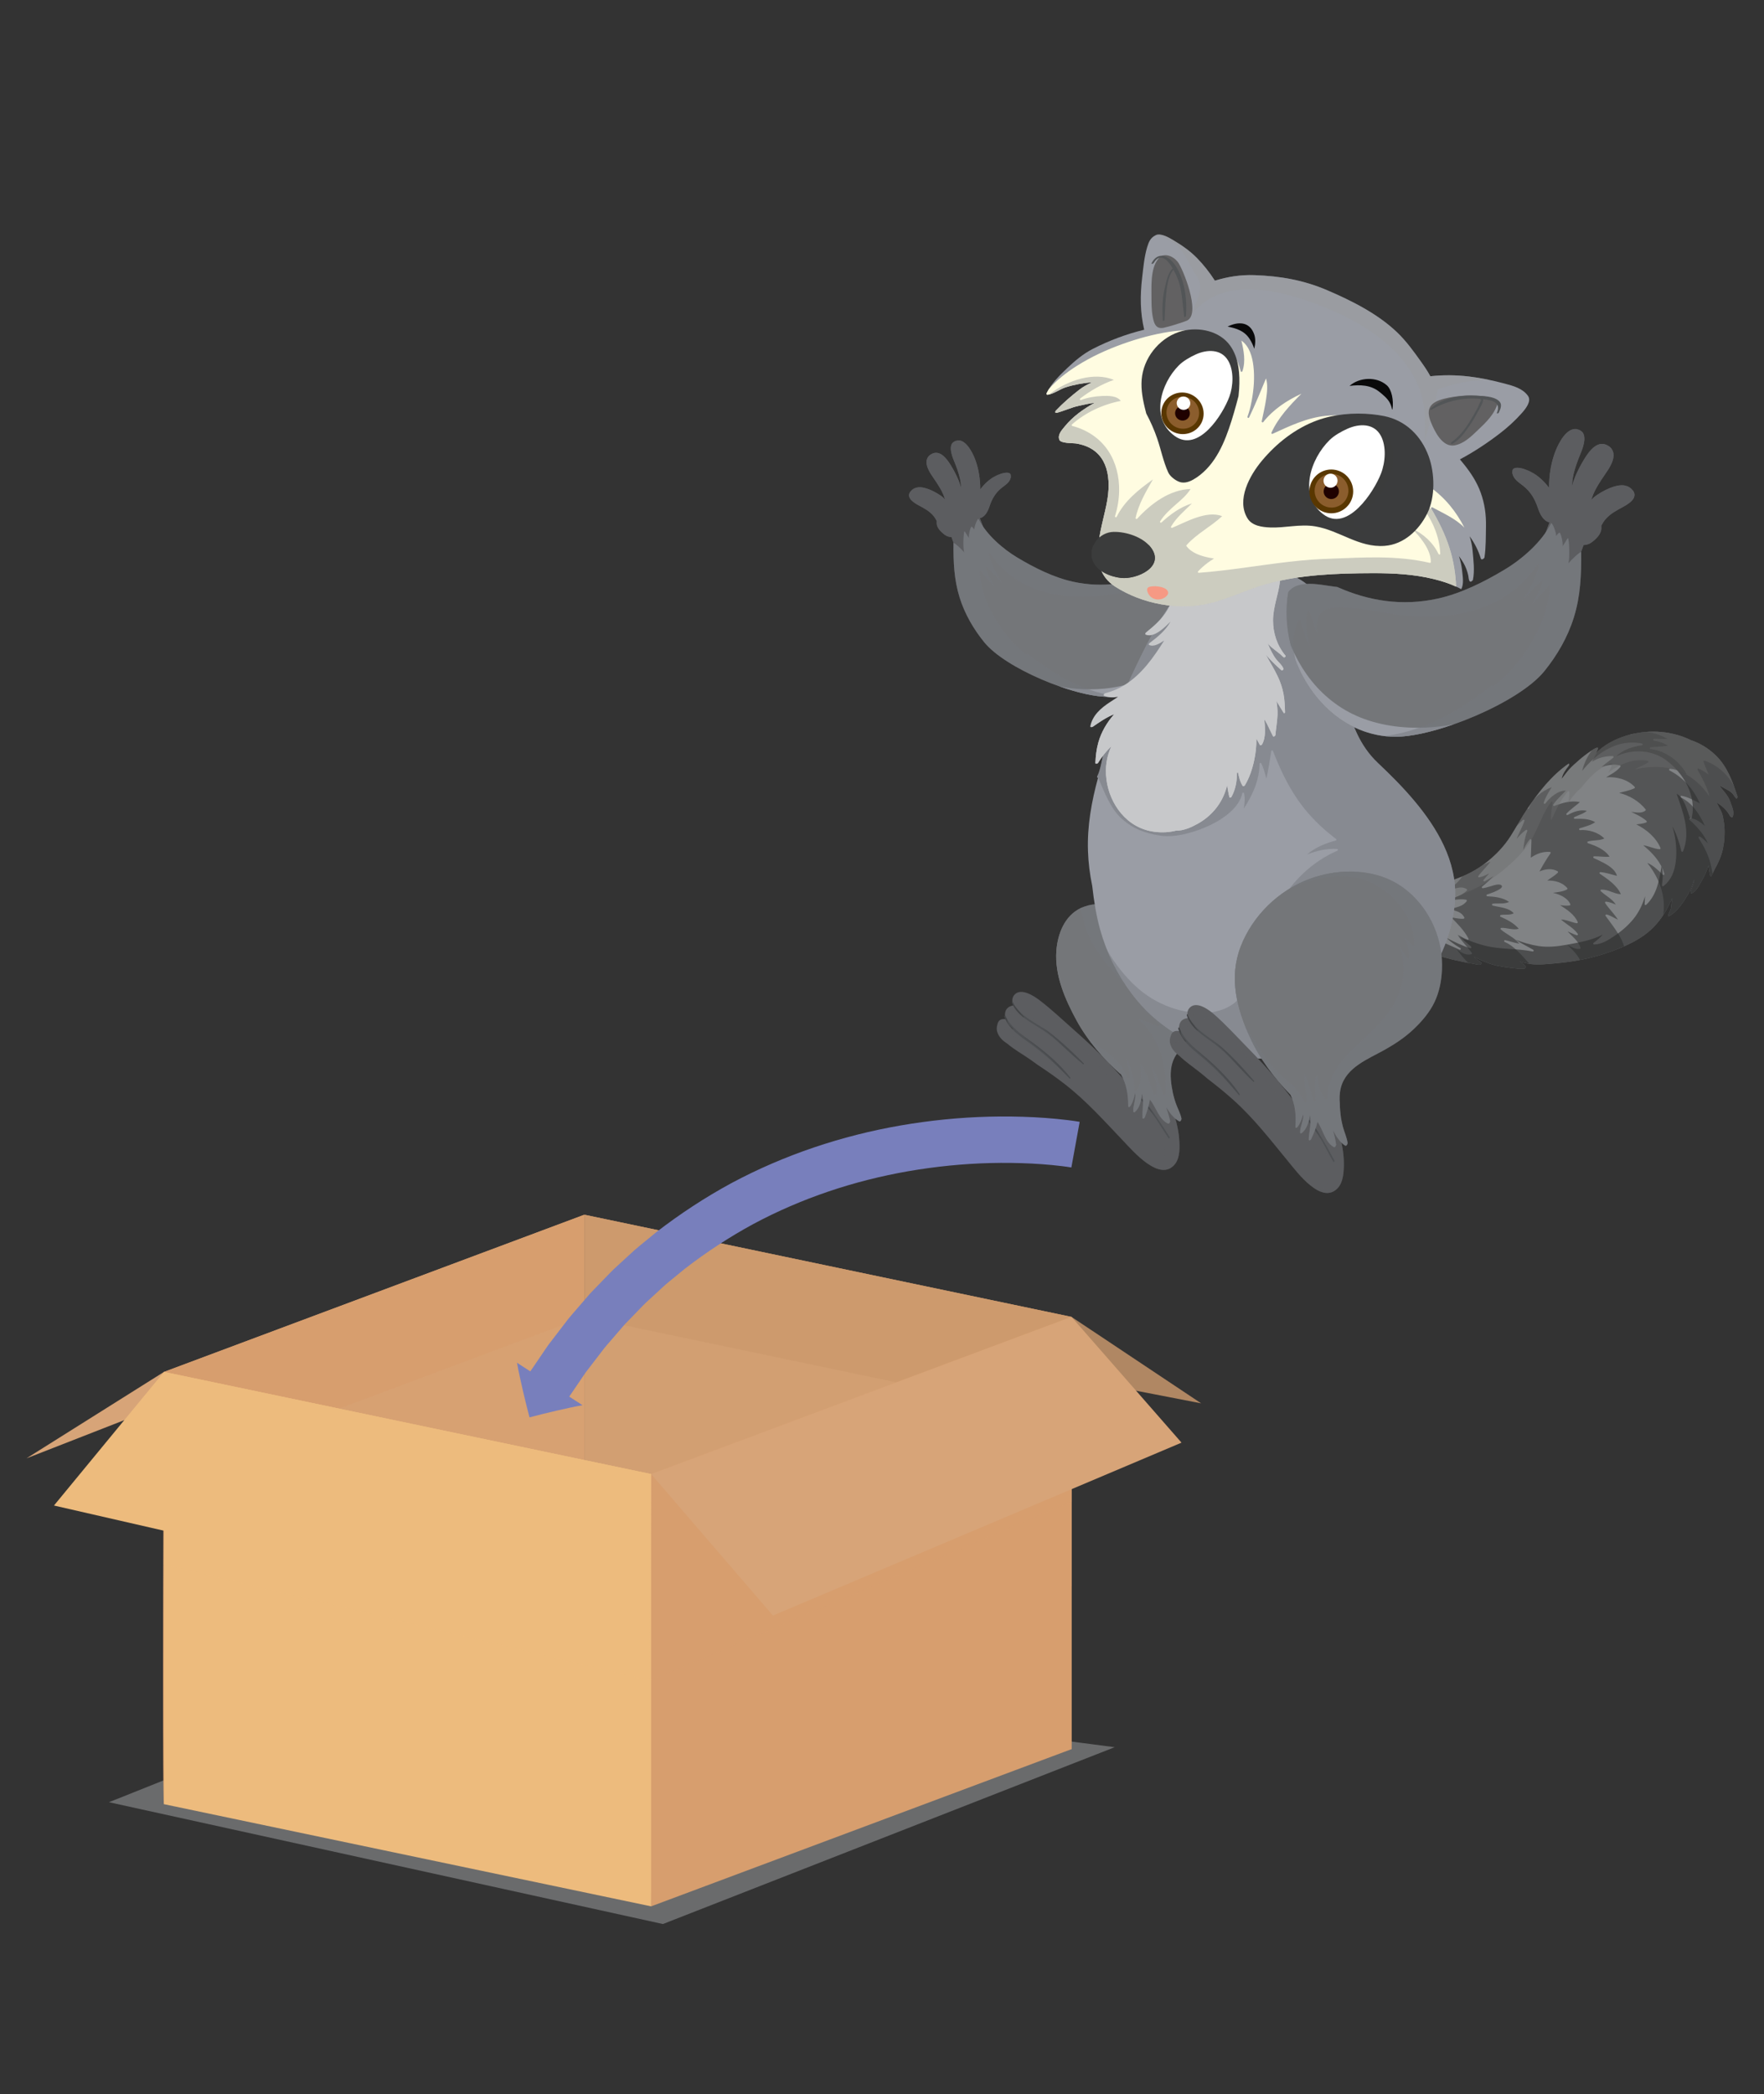 <?xml version="1.0" encoding="UTF-8" standalone="no"?>
<!-- Generator: Adobe Illustrator 27.5.0, SVG Export Plug-In . SVG Version: 6.00 Build 0)  -->

<svg
   version="1.1"
   id="Layer_1"
   x="0px"
   y="0px"
   viewBox="0 0 351.088 416.729"
   style="enable-background:new 0 0 351.088 416.729;"
   xml:space="preserve"
   xmlns="http://www.w3.org/2000/svg"
   xmlns:svg="http://www.w3.org/2000/svg"><rect x="0" y="0" width="351.088" height="416.729" fill="#333333" stroke="none"/><defs
   id="defs138" />
<g
   id="g138">
	
	<g
   id="g137">
		<g
   id="g18"
   transform="translate(0,40.42)">
			<g
   style="opacity:0.45"
   id="g8">
				<polygon
   style="fill:#adafb2"
   points="21.687,318.19 131.941,342.43 221.864,307.243 137.414,296.296 41.236,310.371 "
   id="polygon7" />
			</g>
			<g
   id="g17">
				<g
   id="g16">
					<g
   id="g9">
						<polygon
   style="fill:#d7a478"
   points="32.634,232.568 5.266,249.77 105.355,210.673 116.302,201.29 "
   id="polygon8" />
					</g>
					<g
   id="g10">
						<polygon
   style="fill:#b08763"
   points="116.302,201.29 144.452,220.478 239.067,238.823 213.262,221.621 "
   id="polygon9" />
					</g>
					<g
   id="g11">
						<polygon
   style="fill:#c49165"
   points="116.302,287.304 116.302,201.29 213.262,221.621 213.262,307.634 "
   id="polygon10" />
					</g>
					<g
   style="opacity:0.45"
   id="g12">
						<polygon
   style="fill:#d7a478"
   points="116.302,287.304 116.302,201.29 213.262,221.621 213.262,307.634 "
   id="polygon11" />
					</g>
					<g
   style="opacity:0.45"
   id="g13">
						<polygon
   style="fill:#d7a478"
   points="116.302,307.634 116.302,221.621 213.262,241.951 213.262,275.184 "
   id="polygon12" />
					</g>
					<g
   id="g14">
						<path
   style="fill:#d79e6e"
   d="m 32.634,318.581 83.668,-31.277 V 201.29 l -83.668,31.278 c 0,0 -0.405,86.419 0,86.013 z"
   id="path13" />
					</g>
					<g
   style="opacity:0.45"
   id="g15">
						<path
   style="fill:#d7a478"
   d="m 32.634,305.679 83.668,1.955 v -86.013 l -83.668,31.278 c 0,-0.001 -0.405,53.186 0,52.78 z"
   id="path14" />
					</g>
				</g>
			</g>
		</g>
		<g
   id="g25"
   transform="translate(0,40.42)">
			<g
   id="g19">
				<path
   style="fill:#d79e6e"
   d="m 129.595,338.912 83.668,-31.278 v -86.013 l -83.668,31.278 c 0,-0.001 -0.406,86.418 0,86.013 z"
   id="path18" />
			</g>
			<g
   style="opacity:0.54"
   id="g20">
				<path
   style="fill:#d79e6e"
   d="m 129.595,293.95 83.668,-35.578 v -36.751 l -83.668,31.278 c 0,-0.001 0,44.57 0,41.051 z"
   id="path19" />
			</g>
			<g
   id="g21">
				<polygon
   style="fill:#edbb7d"
   points="32.634,318.581 32.634,232.568 129.595,252.898 129.595,338.912 "
   id="polygon20" />
			</g>
			<g
   style="opacity:0.44"
   id="g22">
				<polygon
   style="fill:#edbb7d"
   points="32.634,270.883 32.634,232.568 129.595,252.898 129.204,293.95 "
   id="polygon21" />
			</g>
			<g
   id="g23">
				<polygon
   style="fill:#d7a478"
   points="153.835,281.048 235.157,246.643 213.262,221.621 129.595,252.898 "
   id="polygon22" />
			</g>
			<g
   id="g24">
				<polygon
   style="fill:#edbb7d"
   points="113.174,282.612 10.74,259.154 32.634,232.568 129.595,252.898 "
   id="polygon23" />
			</g>
		</g>
		<g
   id="g134"
   transform="translate(0,40.42)">
			<g
   id="g39">
				<g
   id="g35">
					<g
   id="g26">
						<path
   style="fill:#5c5d60"
   d="m 196.682,66.977 c -0.203,-0.797 -0.627,-1.532 -0.916,-2.304 -0.246,-0.66 -0.491,-1.322 -0.741,-1.981 1.005,-0.238 1.564,-1.3 1.918,-2.361 0.503,-1.507 1.201,-2.721 2.466,-3.716 0.739,-0.58 1.525,-1.033 1.757,-1.992 0.423,-1.751 -2.324,-0.691 -2.891,-0.409 -1.132,0.565 -2.351,1.594 -3.172,2.76 0.004,-2.072 -0.313,-4.143 -1.063,-6.083 -0.517,-1.34 -1.915,-4.106 -3.697,-3.636 -1.803,0.475 -0.959,2.817 -0.498,3.944 0.504,1.232 0.969,2.436 1.247,3.743 0.116,0.543 0.174,1.079 0.206,1.615 -0.493,-1.57 -1.232,-3.063 -2.103,-4.465 -0.824,-1.328 -2.221,-3.164 -3.91,-2.093 -1.644,1.042 -0.635,3.002 0.168,4.185 0.684,1.007 1.371,1.98 1.941,3.059 0.295,0.556 0.512,1.104 0.685,1.659 -0.884,-0.855 -2.183,-1.542 -3.024,-1.887 -1.275,-0.523 -2.921,-0.893 -3.865,0.388 -0.939,1.275 0.84,2.294 1.736,2.776 1.025,0.554 1.977,1.052 2.768,1.937 0.301,0.337 0.531,0.723 0.745,1.118 -0.011,0.173 -0.015,0.349 -0.005,0.534 0.053,0.909 0.912,1.71 1.579,2.211 0.419,0.315 0.885,0.448 1.364,0.474 0.134,0.389 0.289,0.775 0.422,1.157 0.196,0.558 0.365,1.223 0.624,1.792 0.084,0.56 0.239,1.252 0.736,1.455 0.878,0.357 1.799,-0.176 2.566,-0.59 1.346,-0.73 2.532,-1.769 2.638,-3.103 0.115,0.063 0.354,-0.05 0.319,-0.187 z"
   id="path25" />
					</g>
					<g
   id="g27">
						<path
   style="fill:#5c5d60"
   d="m 185.453,54.184 c 0.684,1.007 1.371,1.98 1.941,3.059 0.277,0.522 0.483,1.036 0.651,1.557 0.211,0.285 0.412,0.574 0.583,0.883 -0.093,-2.227 -1.755,-4.175 -2.738,-6.104 -0.549,-1.075 -1.135,-2.507 -0.604,-3.581 -0.001,0.001 -0.002,0.001 -0.002,0.001 -1.642,1.042 -0.634,3.002 0.169,4.185 z"
   id="path26" />
					</g>
					<g
   id="g28">
						<path
   style="fill:#5c5d60"
   d="m 191.092,54.942 c 0.087,0.41 0.136,0.816 0.171,1.221 0.18,0.529 0.337,1.066 0.464,1.616 1.048,-2.769 -1.075,-5.289 -1.891,-7.857 -0.257,-0.81 -0.396,-1.685 -0.147,-2.32 -0.891,0.828 -0.235,2.644 0.155,3.596 0.505,1.233 0.97,2.437 1.248,3.744 z"
   id="path27" />
					</g>
					<g
   id="g29">
						<path
   style="fill:#5c5d60"
   d="m 194.138,59.618 c -0.654,0.729 -1.42,1.174 -2.045,1.811 0.474,-0.259 0.994,-0.432 1.598,-0.581 0.7,-0.174 0.886,-1.084 1.151,-1.671 0.225,-0.499 0.589,-0.961 0.919,-1.395 1.385,-1.816 3.107,-3.4 5.4,-3.748 -0.207,-0.55 -1.113,-0.432 -1.876,-0.205 -1.368,0.564 -2.488,1.876 -3.334,3.079 -0.611,0.873 -1.104,1.918 -1.813,2.71 z"
   id="path28" />
					</g>
					<g
   id="g30">
						<path
   style="fill:#5c5d60"
   d="m 185.554,58.698 c 0.749,0.56 1.22,1.195 1.723,1.898 -0.376,-1.982 -3.837,-3.725 -5.444,-3.121 0.458,-0.045 0.945,0.01 1.391,0.119 0.855,0.207 1.622,0.575 2.33,1.104 z"
   id="path29" />
					</g>
					<g
   id="g31">
						<path
   style="fill:#5c5d60"
   d="m 193.154,53.041 c 0.22,1.4 0.482,2.98 0.283,4.401 -0.153,1.089 -0.499,1.605 -1.271,2.374 -0.788,0.784 -1.515,1.781 -1.839,2.873 0.772,-1.052 1.583,-2.06 2.8,-2.645 0.829,-0.398 1.105,-1.152 1.574,-1.903 0.467,-0.745 0.952,-1.49 1.551,-2.139 0.45,-0.489 0.986,-1.025 1.576,-1.544 -0.996,0.591 -2.011,1.501 -2.725,2.515 0.001,-0.496 -0.017,-0.99 -0.055,-1.484 -0.022,-0.047 -0.027,-0.099 -0.012,-0.15 -0.128,-1.519 -0.444,-3.019 -0.995,-4.449 -0.497,-1.29 -1.813,-3.892 -3.5,-3.667 1.687,0.871 2.372,4.282 2.613,5.818 z"
   id="path30" />
					</g>
					<g
   id="g32">
						<path
   style="fill:#5c5d60"
   d="m 185.352,50.477 c 1.173,0.148 2.101,0.906 2.773,1.851 1.475,2.079 2.268,4.563 2.342,7.101 0.8,-1.357 0.774,-2.804 0.314,-4.268 -0.44,-1.063 -0.977,-2.09 -1.586,-3.069 -0.824,-1.328 -2.221,-3.164 -3.91,-2.093 -0.241,0.152 -0.419,0.327 -0.555,0.514 0.191,-0.049 0.4,-0.064 0.622,-0.036 z"
   id="path31" />
					</g>
					<g
   id="g33">
						<path
   style="fill:#5c5d60"
   d="m 182.57,56.575 c 0.407,0.043 0.813,0.148 1.157,0.274 1.982,0.718 3.448,2.228 4.741,3.835 -0.08,-0.768 -0.339,-1.437 -0.704,-2.064 -0.859,-0.723 -1.963,-1.297 -2.708,-1.603 -0.772,-0.318 -1.679,-0.572 -2.486,-0.442 z"
   id="path32" />
					</g>
					<g
   id="g34">
						<path
   style="fill:#5c5d60"
   d="m 195.765,64.673 c -0.246,-0.66 -0.491,-1.322 -0.741,-1.981 1.005,-0.238 1.564,-1.3 1.918,-2.361 0.503,-1.507 1.201,-2.721 2.466,-3.716 0.739,-0.58 1.525,-1.033 1.757,-1.992 0.024,-0.1 0.036,-0.189 0.04,-0.271 -1.077,0.989 -2.567,1.888 -3.015,2.226 -1.564,1.18 -2.201,3.325 -3.44,4.822 -0.964,1.163 -2.029,2.329 -3.289,3.176 -0.994,0.669 -2.225,1.306 -3.414,0.758 -1.479,-0.679 -1.418,-2.61 -2.034,-3.859 -0.805,-1.631 -2.927,-1.736 -4.227,-2.844 -0.467,-0.398 -0.612,-0.842 -0.548,-1.282 -0.014,0.019 -0.031,0.036 -0.047,0.056 -0.939,1.275 0.84,2.294 1.736,2.776 1.025,0.554 1.977,1.052 2.768,1.937 0.301,0.337 0.531,0.723 0.745,1.118 -0.011,0.173 -0.015,0.349 -0.005,0.534 0.053,0.909 0.912,1.71 1.579,2.211 0.419,0.315 0.885,0.448 1.364,0.474 0.134,0.389 0.289,0.775 0.422,1.157 0.196,0.558 0.365,1.223 0.624,1.792 0.084,0.56 0.239,1.252 0.736,1.455 0.878,0.357 1.799,-0.176 2.566,-0.59 1.346,-0.73 2.532,-1.769 2.638,-3.103 0.114,0.062 0.353,-0.051 0.318,-0.188 -0.204,-0.798 -0.627,-1.533 -0.917,-2.305 z"
   id="path33" />
					</g>
				</g>
				<g
   id="g36">
					<path
   style="fill:#747679"
   d="m 189.779,67.657 c 0.002,-0.258 1.588,1.166 2.118,1.858 -0.282,-1.279 -0.083,-4.431 0.103,-4.193 0.142,0.183 0.516,0.878 0.871,1.362 -0.129,-0.653 0.335,-2.439 0.531,-2.286 0.212,0.163 0.373,0.361 0.535,0.56 -0.044,-0.589 0.683,-2.388 0.835,-2.081 1.543,3.079 4.804,5.913 7.73,7.663 3.386,2.026 7.197,3.943 11.069,4.794 5.904,1.295 11.455,0.393 16.67,-1.933 0.134,-0.015 0.268,-0.027 0.401,-0.044 1.842,-0.225 3.819,-0.719 5.67,-0.327 0.803,0.17 1.539,0.556 2.043,1.216 1.911,11.44 -6.23,23.973 -17.784,23.992 -6.707,0.011 -20.422,-5.623 -24.678,-10.86 -2.139,-2.632 -3.892,-5.662 -4.902,-8.911 -1.113,-3.584 -1.251,-7.087 -1.212,-10.81 z"
   id="path35" />
				</g>
				<g
   id="g37">
					<path
   style="fill:#9a9da5"
   d="m 215.458,96.712 c 3.915,0.181 7.992,-0.346 11.595,-1.946 3.329,-1.479 6.153,-3.892 8.249,-6.86 1.049,-1.485 1.915,-3.088 2.62,-4.761 -2.12,8.208 -8.797,15.08 -17.35,15.093 -2.527,0.004 -6.048,-0.793 -9.683,-2.069 1.509,0.286 3.035,0.472 4.569,0.543 z"
   id="path36" />
				</g>
				<g
   style="opacity:0.5"
   id="g38">
					<path
   style="fill:#74777e"
   d="m 191.896,69.515 c -0.282,-1.279 -0.083,-4.431 0.103,-4.193 0.142,0.183 0.516,0.878 0.871,1.362 -0.129,-0.653 0.335,-2.439 0.531,-2.287 0.212,0.163 0.373,0.361 0.535,0.56 -0.044,-0.589 0.683,-2.388 0.835,-2.081 1.543,3.079 4.804,5.913 7.73,7.663 3.386,2.026 7.197,3.943 11.069,4.794 5.904,1.295 11.455,0.393 16.67,-1.933 0.134,-0.015 0.268,-0.027 0.401,-0.044 1.842,-0.225 3.819,-0.719 5.67,-0.327 0.803,0.17 1.539,0.556 2.043,1.216 0.642,3.841 0.146,7.803 -1.228,11.375 0.021,-0.091 0.047,-0.181 0.067,-0.273 0.463,-2.129 0.508,-4.486 -0.598,-6.434 -0.059,-0.104 -0.233,-0.113 -0.271,0.017 -0.424,1.479 -0.809,2.979 -1.526,4.335 0.21,-0.765 0.375,-1.543 0.475,-2.329 0.148,-1.162 0.165,-2.362 -0.102,-3.508 -0.034,-0.146 -0.228,-0.153 -0.283,-0.019 -0.493,1.214 -0.828,2.493 -1.336,3.7 0.134,-0.914 0.173,-1.906 -0.216,-2.756 -0.438,-0.957 -1.394,-1.398 -2.396,-1.512 -0.756,-0.086 -1.537,-0.056 -2.295,-0.014 -0.787,0.043 -1.571,0.123 -2.352,0.225 -1.622,0.212 -3.23,0.513 -4.846,0.763 -3.09,0.476 -6.242,0.657 -9.358,0.337 -2.933,-0.301 -5.845,-1.065 -8.452,-2.463 -2.677,-1.436 -4.936,-3.514 -6.636,-6.028 -0.082,-0.122 -0.293,-0.011 -0.255,0.125 0.265,0.949 0.602,1.876 1.007,2.774 0.491,1.088 1.083,2.124 1.744,3.114 -0.995,-1.09 -1.957,-2.215 -3.042,-3.214 -0.097,-0.089 -0.297,-0.032 -0.255,0.125 0.15,0.558 0.354,1.1 0.595,1.625 0.336,0.731 0.733,1.44 1.179,2.119 -0.94,-0.987 -1.865,-1.989 -2.727,-3.048 -0.076,-0.094 -0.263,-0.043 -0.258,0.087 0.056,1.377 0.314,2.737 0.714,4.054 0.754,2.491 1.973,4.833 3.461,6.962 1.43,2.047 3.136,3.934 5.124,5.454 0.127,0.097 0.262,-0.061 0.212,-0.181 0.88,0.7 1.786,1.366 2.707,2.005 2.223,1.542 4.505,3.007 6.98,4.112 2.578,1.152 5.317,1.96 8.115,2.356 -0.568,0.064 -1.144,0.105 -1.73,0.106 -6.707,0.011 -20.422,-5.623 -24.678,-10.86 -2.139,-2.631 -3.892,-5.662 -4.902,-8.911 -1.114,-3.584 -1.252,-7.086 -1.214,-10.81 0.003,-0.257 1.589,1.168 2.118,1.86 z"
   id="path37" />
				</g>
			</g>
			<g
   id="g119">
				<g
   id="g118">
					<g
   id="g48">
						<g
   id="g40">
							<path
   style="fill:#818385"
   d="m 341.475,109.883 c -1.421,-1.375 -3.118,-2.423 -4.972,-3.034 -1.794,-0.896 -3.807,-1.417 -5.804,-1.612 -4.459,-0.434 -9.897,0.957 -13.134,4.279 0.176,-0.276 0.341,-0.558 0.451,-0.872 0.026,-0.072 0.053,-0.31 -0.092,-0.286 -0.535,0.087 -0.947,0.433 -1.387,0.728 -0.824,0.551 -1.596,1.151 -2.339,1.806 -0.668,0.587 -1.31,1.146 -1.91,1.809 -0.527,0.581 -0.952,1.236 -1.457,1.831 0.1,-0.88 0.951,-2.031 1.409,-2.59 0.095,-0.115 0.121,-0.522 -0.115,-0.357 -3.336,2.343 -5.85,5.546 -8.109,8.898 -1.194,1.773 -2.204,3.647 -3.346,5.451 -1.298,2.052 -3.03,3.849 -4.948,5.333 -3.79,2.931 -8.379,4.259 -13.081,4.766 -2.249,0.242 -4.525,0.309 -6.786,0.269 -2.311,-0.042 -4.59,-0.484 -6.85,-0.932 -10e-4,-0.01 0,-0.021 -0.003,-0.03 -0.025,-0.078 -0.05,-0.155 -0.075,-0.232 -0.05,-0.157 -0.251,0.102 -0.217,0.212 0.607,2.002 0.268,4.278 0.658,6.323 0.01,0.056 0.046,0.108 0.108,0.105 0.332,-0.017 0.625,-0.175 0.959,-0.192 0.659,-0.033 1.094,0.081 1.719,0.314 1.234,0.462 2.227,1.251 3.313,1.969 0.879,0.58 1.781,1.125 2.705,1.629 1.123,0.615 2.151,1.407 3.241,2.078 1.018,0.626 2.023,1.261 3.136,1.708 1.156,0.464 2.402,0.666 3.593,1.015 1.09,0.318 2.213,0.519 3.321,0.761 0.514,0.112 1.006,0.213 1.53,0.275 0.565,0.068 1.048,0.315 1.621,0.228 0.19,-0.029 0.316,-0.38 0.139,-0.492 -0.522,-0.331 -1.034,-0.642 -1.462,-1.091 1.472,0.682 2.91,1.396 4.528,1.752 0.943,0.206 1.887,0.355 2.846,0.462 0.859,0.094 1.918,0.274 2.775,0.134 0.182,-0.03 0.302,-0.335 0.179,-0.477 -0.352,-0.406 -0.776,-0.645 -1.195,-0.937 0.716,0.248 1.45,0.439 2.185,0.527 1.705,0.203 3.504,-0.011 5.208,-0.162 3.67,-0.326 7.282,-1.06 10.75,-2.312 3.185,-1.15 6.317,-2.537 8.685,-5.017 1.576,-1.652 2.697,-3.601 3.563,-5.674 -0.037,0.61 -0.172,1.229 -0.215,1.84 -0.043,0.583 -0.401,1.028 -0.579,1.564 -0.025,0.075 -0.031,0.319 0.12,0.244 1.694,-0.852 2.945,-2.88 3.883,-4.453 0.531,-0.889 0.854,-1.895 1.137,-2.886 -0.011,0.124 -0.022,0.247 -0.031,0.371 -0.061,0.768 -0.571,1.473 -0.651,2.265 -0.005,0.055 0.032,0.169 0.109,0.151 1.025,-0.239 1.701,-1.86 2.188,-2.67 0.552,-0.915 0.957,-1.89 1.271,-2.898 0.11,0.697 0.172,1.402 0.369,2.082 -0.012,0.053 -0.01,0.105 0.04,0.114 0.006,0.001 0.01,0.002 0.017,0.003 0.075,0.013 0.13,-0.07 0.14,-0.145 0.273,-0.412 0.456,-0.923 0.701,-1.356 0.365,-0.641 0.691,-1.309 0.976,-1.989 0.542,-1.296 0.842,-2.813 0.931,-4.213 0.099,-1.566 -0.021,-2.98 -0.39,-4.506 -0.147,-0.611 -0.521,-1.199 -0.794,-1.762 -0.132,-0.273 -0.27,-0.536 -0.423,-0.786 0.003,0.002 0.006,0.004 0.008,0.006 0.499,0.357 0.993,0.648 1.436,1.081 0.397,0.389 0.804,0.832 1.076,1.317 0.144,0.256 0.257,0.485 0.528,0.612 0.102,0.047 0.203,-0.105 0.228,-0.18 0.344,-1.007 -0.219,-2.042 -0.534,-2.989 -0.39,-1.166 -1.369,-2.145 -2.157,-3.146 0.397,0.131 0.661,0.333 1.037,0.522 0.507,0.255 0.99,0.514 1.424,0.886 0.356,0.305 0.542,0.793 0.884,1.122 0.178,0.171 0.308,-0.262 0.267,-0.383 -1.006,-3.012 -2,-5.917 -4.336,-8.181 z"
   id="path39" />
						</g>
						<g
   style="opacity:0.6"
   id="g45">
							<g
   id="g41">
								<path
   style="fill:#353737"
   d="m 336.366,122.363 c 1.201,0.122 2.049,0.839 2.946,1.54 -1.023,-2.277 -2.443,-4.491 -4.737,-5.629 -0.187,-0.092 -0.084,-0.38 0.118,-0.341 1.317,0.256 2.456,0.893 3.626,1.506 -1.247,-2.805 -3.26,-5.125 -6.023,-6.544 -0.152,-0.078 -0.119,-0.353 0.072,-0.345 1.253,0.049 2.257,0.67 3.353,1.171 -1.331,-2.649 -4.287,-4.782 -7.212,-5.096 -0.213,-0.023 -0.17,-0.343 0.027,-0.36 1.148,-0.1 2.302,-0.135 3.445,-0.287 -0.842,-0.555 -1.77,-0.863 -2.783,-1.023 -0.203,-0.032 -0.18,-0.363 0.027,-0.36 0.88,0.017 1.761,0.001 2.641,0.028 -1.412,-0.862 -3.113,-1.396 -4.775,-1.352 -0.559,0.061 -1.121,0.146 -1.679,0.258 -0.275,0.082 -0.547,0.18 -0.811,0.302 -0.092,0.042 -0.163,10e-4 -0.2,-0.067 -2.437,0.635 -4.748,1.777 -6.5,3.434 -0.358,0.65 -0.719,1.298 -1.036,1.969 1.203,-0.802 2.653,-1.161 4.104,-1.14 0.189,0.003 0.249,0.217 0.111,0.333 -0.752,0.63 -1.591,1.142 -2.28,1.833 1.175,-0.366 2.366,-0.627 3.599,-0.321 0.137,0.034 0.185,0.189 0.099,0.298 -0.735,0.938 -1.838,1.446 -2.826,2.087 2.027,-0.17 4.251,0.394 5.662,1.884 0.101,0.107 0.068,0.249 -0.063,0.309 -0.956,0.449 -2.002,0.613 -3.008,0.912 2.019,0.484 3.991,1.659 5.265,3.273 0.064,0.081 0.024,0.196 -0.05,0.252 -0.806,0.617 -1.847,0.332 -2.818,0.244 1.059,0.527 2.145,1.009 3.04,1.799 0.107,0.095 0.065,0.259 -0.062,0.309 -0.634,0.25 -1.302,0.301 -1.969,0.382 2.007,1 3.967,2.636 4.822,4.709 0.059,0.141 -0.085,0.246 -0.209,0.235 -1.118,-0.093 -2.131,-0.634 -3.23,-0.786 1.845,1.53 3.527,3.31 4.193,5.672 0.047,0.165 -0.155,0.326 -0.293,0.194 -0.951,-0.907 -1.871,-1.864 -3.088,-2.355 1.645,2.069 2.821,4.411 3.193,7.072 0.155,1.11 0.114,2.194 -0.013,3.271 0.697,-1.07 1.278,-2.21 1.772,-3.393 -0.037,0.61 -0.172,1.229 -0.215,1.84 -0.043,0.583 -0.401,1.028 -0.579,1.564 -0.025,0.075 -0.031,0.319 0.12,0.244 1.694,-0.852 2.945,-2.88 3.883,-4.453 0.531,-0.889 0.854,-1.895 1.137,-2.886 -0.011,0.124 -0.022,0.247 -0.031,0.371 -0.061,0.768 -0.571,1.473 -0.651,2.265 -0.005,0.055 0.032,0.169 0.109,0.151 1.025,-0.239 1.701,-1.86 2.188,-2.67 0.552,-0.915 0.957,-1.89 1.271,-2.898 0.11,0.697 0.172,1.402 0.369,2.082 -0.012,0.053 -0.01,0.105 0.04,0.114 0.006,0.001 0.01,0.002 0.017,0.003 0.075,0.013 0.13,-0.07 0.14,-0.145 0.085,-0.129 0.16,-0.268 0.233,-0.411 -0.081,-0.506 -0.187,-0.994 -0.277,-1.43 -0.441,-2.113 -1.354,-3.839 -2.488,-5.659 -0.095,-0.152 0.065,-0.346 0.233,-0.264 0.649,0.321 1.079,0.887 1.611,1.34 -0.817,-1.866 -2.206,-3.361 -3.715,-4.722 -0.147,-0.128 -0.019,-0.33 0.155,-0.313 z"
   id="path40" />
							</g>
							<g
   id="g42">
								<path
   style="fill:#353737"
   d="m 277.92,143.275 c -0.095,-0.129 0.036,-0.316 0.188,-0.28 1.376,0.331 2.459,1.291 3.509,2.208 -0.597,-1.502 -1.577,-2.746 -2.577,-4.03 -0.106,-0.136 0.043,-0.301 0.188,-0.28 0.819,0.12 1.544,0.537 2.348,0.698 -0.376,-0.977 -1.439,-1.636 -2.296,-2.141 -0.121,-0.071 -0.146,-0.299 0.024,-0.335 1.219,-0.26 2.411,-0.443 3.535,-0.916 -1.146,0.106 -2.297,0.044 -3.429,-0.201 -0.187,-0.041 -0.181,-0.283 -0.021,-0.35 1.567,-0.668 3.261,-0.946 4.757,-1.76 -0.065,-0.006 -0.135,-0.013 -0.205,-0.02 -0.432,0.062 -0.865,0.118 -1.299,0.165 -2.249,0.242 -4.525,0.309 -6.786,0.269 -2.311,-0.042 -4.59,-0.484 -6.85,-0.932 -10e-4,-0.01 0,-0.021 -0.003,-0.03 -0.025,-0.078 -0.05,-0.155 -0.075,-0.232 -0.05,-0.157 -0.251,0.102 -0.217,0.212 0.607,2.002 0.268,4.278 0.658,6.323 0.01,0.056 0.046,0.108 0.108,0.105 0.332,-0.017 0.625,-0.175 0.959,-0.192 0.659,-0.033 1.094,0.081 1.719,0.314 1.234,0.462 2.227,1.251 3.313,1.969 0.879,0.58 1.781,1.125 2.705,1.629 1.123,0.615 2.151,1.407 3.241,2.078 0.151,0.092 0.301,0.184 0.452,0.277 -1.124,-1.634 -2.799,-2.999 -3.946,-4.548 z"
   id="path41" />
							</g>
							<g
   id="g43">
								<path
   style="fill:#353737"
   d="m 298.812,144.21 c 1.148,-0.037 2.349,0.51 3.469,0.181 -0.957,-1.126 -2.298,-1.798 -3.629,-2.397 -0.183,-0.082 -0.094,-0.318 0.071,-0.345 0.848,-0.143 1.778,0.082 2.552,-0.335 -0.976,-1.146 -2.836,-1.175 -4.194,-1.548 -0.202,-0.056 -0.179,-0.334 0.027,-0.36 1.038,-0.13 2.278,0.125 3.242,-0.356 -1.221,-0.878 -2.857,-1.057 -4.317,-1.12 -0.197,-0.009 -0.274,-0.287 -0.068,-0.355 0.419,-0.139 3.433,-1.116 2.916,-1.763 -0.415,-0.518 -1.678,-0.024 -2.183,0.115 -0.522,0.143 -1.048,0.328 -1.587,0.392 -0.194,0.023 -0.241,-0.23 -0.111,-0.333 0.806,-0.642 1.557,-1.332 2.257,-2.081 -0.585,0.333 -1.13,0.729 -1.739,1.031 -0.177,0.087 -0.379,-0.101 -0.238,-0.271 0.358,-0.434 0.723,-0.86 1.104,-1.27 -0.646,0.308 -1.28,0.634 -1.994,0.767 -0.17,0.031 -0.232,-0.192 -0.147,-0.301 0.762,-0.984 1.675,-1.832 2.406,-2.836 -0.503,0.193 -0.988,0.425 -1.471,0.647 -1.309,0.941 -2.706,1.701 -4.163,2.314 -0.748,1.151 -1.913,2.057 -3.064,2.925 1.304,-0.362 2.756,-1.182 3.951,-0.415 0.094,0.061 0.143,0.191 0.055,0.283 -1.008,1.064 -2.46,1.264 -3.709,1.904 1.187,0.026 2.364,-0.299 3.553,-0.073 0.145,0.028 0.176,0.192 0.1,0.298 -0.777,1.088 -2.106,1.163 -3.254,1.631 1.104,0.303 2.248,0.467 2.804,1.616 0.054,0.111 -0.058,0.23 -0.162,0.24 -0.832,0.078 -1.616,-0.169 -2.429,-0.256 1.266,1.298 2.555,2.582 3.409,4.202 0.057,0.108 0.012,0.291 -0.141,0.283 -0.775,-0.039 -1.404,-0.474 -1.986,-0.965 0.81,1.262 1.908,2.313 2.792,3.53 0.066,0.091 0.019,0.245 -0.093,0.274 -1.095,0.279 -2.071,-0.349 -2.944,-1.038 0.711,0.986 1.474,1.933 2.349,2.764 0.247,0.046 0.494,0.086 0.749,0.116 0.565,0.068 1.048,0.315 1.621,0.228 0.19,-0.029 0.316,-0.38 0.139,-0.492 -0.522,-0.331 -1.034,-0.642 -1.462,-1.091 1.472,0.682 2.91,1.396 4.528,1.752 0.943,0.206 1.887,0.355 2.846,0.462 0.859,0.094 1.918,0.274 2.775,0.134 0.182,-0.03 0.302,-0.335 0.179,-0.477 -0.352,-0.406 -0.776,-0.645 -1.195,-0.937 0.652,0.226 1.319,0.4 1.988,0.497 -1.464,-1.607 -2.93,-3.489 -4.951,-4.379 -0.19,-0.084 -0.082,-0.389 0.119,-0.341 0.935,0.22 1.848,0.545 2.797,0.692 -0.966,-1.234 -2.499,-1.806 -3.676,-2.822 -0.121,-0.106 -0.052,-0.317 0.109,-0.321 z"
   id="path42" />
							</g>
							<g
   id="g44">
								<path
   style="fill:#353737"
   d="m 318.72,136.593 c 1.376,-0.043 2.547,0.875 3.882,0.92 -0.791,-1.803 -2.633,-3.002 -4.197,-4.083 -0.168,-0.116 -10e-4,-0.33 0.157,-0.315 1.122,0.109 2.185,0.464 3.266,0.758 -0.456,-1.813 -3.147,-2.819 -4.625,-3.553 -0.163,-0.08 -0.112,-0.336 0.071,-0.345 1.029,-0.044 2.052,0.188 3.074,0.067 -0.955,-1.435 -2.7,-2.15 -4.283,-2.67 -0.158,-0.051 -0.212,-0.296 -0.021,-0.351 1.061,-0.303 2.255,-0.131 3.267,-0.583 -1.179,-1.251 -3.176,-1.807 -4.842,-1.679 -0.206,0.015 -0.263,-0.292 -0.068,-0.355 1.063,-0.342 2.165,-0.589 3.09,-1.226 -1.233,-0.721 -2.664,-0.691 -4.06,-0.663 -0.165,0.004 -0.282,-0.245 -0.111,-0.333 0.825,-0.421 1.804,-0.639 2.507,-1.258 -1.307,-0.305 -2.652,0.179 -3.802,0.814 -0.173,0.095 -0.387,-0.111 -0.238,-0.271 0.8,-0.865 1.791,-1.504 2.663,-2.286 -1.778,-0.358 -3.406,0.124 -5.09,0.768 -0.138,0.053 -0.31,-0.119 -0.22,-0.254 0.701,-1.049 1.644,-1.879 2.503,-2.79 -1.626,-0.017 -3.155,1.345 -4.074,2.561 -0.108,0.143 -0.367,0.016 -0.315,-0.157 0.341,-1.127 0.974,-2.096 1.571,-3.094 -1.962,0.789 -3.804,2.191 -4.539,4.223 -0.049,0.134 -0.187,0.125 -0.271,0.049 -0.76,1.127 -1.445,2.296 -2.137,3.461 0.394,-0.414 0.794,-0.822 1.219,-1.206 0.117,-0.106 0.379,-0.038 0.315,0.157 -0.411,1.251 -1.081,2.39 -1.565,3.608 0.569,-0.649 1.144,-1.287 1.863,-1.782 0.161,-0.11 0.326,0.072 0.264,0.232 -0.47,1.218 -0.671,2.48 -0.791,3.763 0.361,-0.751 0.743,-1.485 1.299,-2.123 0.099,-0.114 0.322,-0.054 0.319,0.11 -0.026,1.18 -0.074,2.36 -0.126,3.539 1.152,-0.78 2.382,-1.26 3.811,-1.149 0.151,0.012 0.169,0.201 0.1,0.298 -0.814,1.143 -1.509,2.359 -2.188,3.586 1.173,-0.479 2.433,-0.688 3.604,-0.042 0.097,0.053 0.142,0.197 0.056,0.283 -0.625,0.626 -1.405,1.051 -2.112,1.573 1.499,-0.029 2.985,0.314 4,1.513 0.06,0.071 0.031,0.209 -0.049,0.253 -0.874,0.47 -1.847,0.528 -2.805,0.678 1.392,0.299 2.947,1.047 3.454,2.278 0.049,0.118 -0.054,0.223 -0.163,0.24 -0.633,0.098 -1.251,0.003 -1.876,-0.062 1.376,0.91 2.823,1.791 3.51,3.361 0.058,0.133 -0.085,0.257 -0.21,0.236 -1.064,-0.188 -2.041,-0.723 -3.118,-0.736 1.104,0.972 2.452,1.622 3.337,2.844 0.09,0.125 -0.034,0.325 -0.189,0.28 -0.641,-0.184 -1.221,-0.526 -1.843,-0.753 0.949,1.018 2.126,1.843 2.574,3.222 0.039,0.12 -0.047,0.222 -0.163,0.239 -0.888,0.129 -1.673,-0.402 -2.472,-0.809 0.956,0.859 1.94,1.875 2.541,3.017 2.068,-0.398 4.105,-0.941 6.095,-1.659 0.902,-0.326 1.799,-0.672 2.676,-1.055 -0.229,-0.834 -0.668,-1.653 -1.057,-2.304 -0.785,-1.316 -1.734,-2.508 -2.626,-3.75 -0.092,-0.128 0.034,-0.318 0.188,-0.28 0.82,0.201 1.502,0.697 2.261,1.032 -0.728,-1.189 -1.775,-2.143 -2.537,-3.313 -0.094,-0.145 0.035,-0.295 0.188,-0.28 0.688,0.067 1.302,0.346 1.936,0.591 -0.717,-1.141 -2.023,-1.747 -2.988,-2.664 -0.112,-0.108 -0.057,-0.315 0.11,-0.321 z"
   id="path43" />
							</g>
						</g>
						<g
   style="opacity:0.6"
   id="g46">
							<path
   style="fill:#2a2b2b"
   d="m 341.475,109.883 c -1.421,-1.375 -3.118,-2.423 -4.972,-3.034 -1.794,-0.896 -3.807,-1.417 -5.804,-1.612 -4.459,-0.434 -9.897,0.957 -13.134,4.279 0.176,-0.276 0.341,-0.558 0.451,-0.872 0.026,-0.072 0.053,-0.31 -0.092,-0.286 -0.4,0.065 -0.731,0.275 -1.056,0.499 -0.95,1.215 -1.628,2.701 -1.97,4.119 2.916,-3.609 7.062,-6.411 11.9,-5.453 0.214,0.041 0.17,0.332 -0.027,0.36 -1.99,0.28 -3.802,0.932 -5.157,2.228 3.178,-1.529 7.1,-1.404 10,0.739 3.468,2.563 6.081,7.066 5.096,11.469 -0.04,0.182 -0.286,0.187 -0.35,0.021 -0.582,-1.494 -1.102,-3.986 -2.665,-4.821 1.269,3.703 2.842,7.603 1.279,11.465 -0.057,0.142 -0.3,0.129 -0.335,-0.024 -0.399,-1.736 -0.96,-3.413 -1.788,-4.961 0.555,1.812 0.828,3.749 0.781,5.607 -0.06,2.333 -0.609,4.823 -2.568,6.301 -0.14,0.105 -0.297,-0.043 -0.28,-0.188 0.143,-1.257 0.304,-2.573 -0.092,-3.784 -0.427,2.746 -0.941,5.712 -3.044,7.684 -0.105,0.098 -0.323,0.067 -0.319,-0.109 0.012,-0.532 0.044,-1.062 0.078,-1.59 -0.484,1.657 -1.239,3.223 -2.348,4.577 -1.058,1.291 -2.37,2.396 -3.749,3.331 -1.185,0.804 -2.55,1.658 -4.027,1.692 -0.182,0.004 -0.259,-0.227 -0.111,-0.333 0.681,-0.49 1.303,-1.035 1.844,-1.644 -2.165,1.149 -4.877,1.603 -7.105,2.012 -1.925,0.353 -3.815,0.574 -5.766,0.265 -1.549,-0.246 -3.038,-0.701 -4.5,-1.245 1.129,0.729 2.342,1.314 3.509,1.993 0.175,0.102 0.091,0.384 -0.118,0.341 -3.18,-0.645 -6.415,-0.359 -9.58,-1.178 -1.889,-0.488 -3.69,-1.166 -5.332,-2.154 0.864,0.815 1.746,1.611 2.664,2.367 0.136,0.112 0.021,0.368 -0.157,0.315 -1.665,-0.495 -3.202,-1.276 -4.74,-2.062 0.827,0.794 1.755,1.468 2.758,2.04 0.203,0.115 0.05,0.43 -0.162,0.325 -2.208,-1.082 -4.645,-1.8 -6.556,-3.407 -2.012,-1.693 -3.405,-4.006 -5.625,-5.475 -0.195,-0.129 -0.06,-0.41 0.162,-0.325 1.487,0.567 3.202,0.702 4.745,0.264 -1.939,-0.929 -3.991,-1.773 -5.529,-3.312 -0.609,0.006 -1.217,0.004 -1.825,-0.006 -2.311,-0.042 -4.59,-0.484 -6.85,-0.932 -0.001,-0.01 0,-0.021 -0.003,-0.03 -0.025,-0.078 -0.05,-0.155 -0.075,-0.232 -0.05,-0.157 -0.251,0.102 -0.217,0.212 0.607,2.002 0.268,4.278 0.658,6.323 0.01,0.056 0.046,0.108 0.108,0.105 0.332,-0.017 0.625,-0.175 0.959,-0.192 0.659,-0.033 1.094,0.081 1.719,0.314 1.234,0.462 2.227,1.251 3.313,1.969 0.879,0.58 1.781,1.125 2.705,1.629 1.123,0.615 2.151,1.407 3.241,2.078 1.018,0.626 2.023,1.261 3.136,1.708 1.156,0.464 2.402,0.666 3.593,1.015 1.09,0.318 2.213,0.519 3.321,0.761 0.514,0.112 1.006,0.213 1.53,0.275 0.565,0.068 1.048,0.315 1.621,0.228 0.19,-0.029 0.316,-0.38 0.139,-0.492 -0.522,-0.331 -1.034,-0.642 -1.462,-1.091 1.472,0.682 2.91,1.396 4.528,1.752 0.943,0.206 1.887,0.355 2.846,0.462 0.859,0.094 1.918,0.274 2.775,0.134 0.182,-0.03 0.302,-0.335 0.179,-0.477 -0.352,-0.406 -0.776,-0.645 -1.195,-0.937 0.716,0.248 1.45,0.439 2.185,0.527 1.705,0.203 3.504,-0.011 5.208,-0.162 3.67,-0.326 7.282,-1.06 10.75,-2.312 3.185,-1.15 6.317,-2.537 8.685,-5.017 1.576,-1.652 2.697,-3.601 3.563,-5.674 -0.037,0.61 -0.172,1.229 -0.215,1.84 -0.043,0.583 -0.401,1.028 -0.579,1.564 -0.025,0.075 -0.031,0.319 0.12,0.244 1.694,-0.852 2.945,-2.88 3.883,-4.453 0.531,-0.889 0.854,-1.895 1.137,-2.886 -0.011,0.124 -0.022,0.247 -0.031,0.371 -0.061,0.768 -0.571,1.473 -0.651,2.265 -0.005,0.055 0.032,0.169 0.109,0.151 1.025,-0.239 1.701,-1.86 2.188,-2.67 0.552,-0.915 0.957,-1.89 1.271,-2.898 0.11,0.697 0.172,1.402 0.369,2.082 -0.012,0.053 -0.01,0.105 0.04,0.114 0.006,0.001 0.01,0.002 0.017,0.003 0.075,0.013 0.13,-0.07 0.14,-0.145 0.273,-0.412 0.456,-0.923 0.701,-1.356 0.365,-0.641 0.691,-1.309 0.976,-1.989 0.542,-1.296 0.842,-2.813 0.931,-4.213 0.099,-1.566 -0.021,-2.98 -0.39,-4.506 -0.147,-0.611 -0.521,-1.199 -0.794,-1.762 -0.132,-0.273 -0.27,-0.536 -0.423,-0.786 0.003,0.002 0.006,0.004 0.008,0.006 0.499,0.357 0.993,0.648 1.436,1.081 0.397,0.389 0.804,0.832 1.076,1.317 0.144,0.256 0.257,0.485 0.528,0.612 0.102,0.047 0.203,-0.105 0.228,-0.18 0.344,-1.007 -0.219,-2.042 -0.534,-2.989 -0.39,-1.166 -1.369,-2.145 -2.157,-3.146 0.397,0.131 0.661,0.333 1.037,0.522 0.507,0.255 0.99,0.514 1.424,0.886 0.356,0.305 0.542,0.793 0.884,1.122 0.178,0.171 0.308,-0.262 0.267,-0.383 -1.01,-3.011 -2.004,-5.916 -4.34,-8.18 z"
   id="path45" />
						</g>
						<g
   style="opacity:0.4"
   id="g47">
							<path
   style="fill:#6c6b6b"
   d="m 276.97,139.327 c 2.066,0.713 4.125,1.601 5.72,3.099 -0.568,-0.939 -1.425,-1.683 -2.211,-2.457 -0.117,-0.115 -0.03,-0.378 0.158,-0.315 0.992,0.33 1.936,0.788 2.93,1.104 -0.606,-0.519 -1.312,-0.912 -1.88,-1.481 -0.116,-0.117 -0.052,-0.298 0.111,-0.319 1.377,-0.177 2.758,-0.129 4.139,-0.221 1.582,-0.104 3.087,-0.506 4.577,-1.036 3.106,-1.104 5.922,-2.735 8.476,-4.813 2.368,-1.928 4.601,-4.064 6.096,-6.759 1.276,-2.302 2.039,-4.858 3.618,-6.991 0.117,-0.158 0.338,-0.009 0.315,0.157 -0.171,1.188 -0.351,2.374 -0.321,3.572 0.972,-2.023 1.871,-4.078 3.343,-5.804 0.102,-0.12 0.313,-0.05 0.318,0.11 0.023,0.785 -0.101,1.551 -0.271,2.31 0.657,-1.179 1.555,-2.245 2.605,-3.124 0.141,-0.184 0.282,-0.368 0.428,-0.547 1.481,-1.821 3.234,-3.578 5.512,-4.334 0.123,-0.041 0.275,0.074 0.236,0.21 -0.165,0.574 -0.449,1.083 -0.741,1.591 2.244,-1.636 5.029,-2.866 7.823,-2.303 0.153,0.031 0.198,0.244 0.065,0.33 -0.834,0.536 -1.784,0.859 -2.629,1.361 2.775,-0.605 5.714,-0.733 8.424,0.219 2.72,0.955 4.848,2.832 6.427,5.181 -0.471,-1.896 -1.403,-3.58 -2.371,-5.295 -0.086,-0.152 0.06,-0.352 0.233,-0.265 0.688,0.349 1.348,0.728 1.96,1.185 -0.331,-0.842 -0.706,-1.665 -1.007,-2.519 -0.058,-0.165 0.114,-0.27 0.254,-0.22 2.561,0.899 4.635,2.767 5.839,5.172 -0.835,-2.302 -1.841,-4.468 -3.67,-6.24 -1.421,-1.375 -3.118,-2.423 -4.972,-3.034 -1.794,-0.896 -3.807,-1.417 -5.804,-1.612 -4.459,-0.434 -9.897,0.957 -13.134,4.279 0.176,-0.276 0.341,-0.558 0.451,-0.872 0.026,-0.072 0.053,-0.31 -0.092,-0.286 -0.535,0.087 -0.947,0.433 -1.387,0.728 -0.824,0.551 -1.596,1.151 -2.339,1.806 -0.668,0.587 -1.31,1.146 -1.91,1.809 -0.527,0.581 -0.952,1.236 -1.457,1.831 0.1,-0.88 0.951,-2.031 1.409,-2.59 0.095,-0.115 0.121,-0.522 -0.115,-0.357 -3.336,2.343 -5.85,5.546 -8.109,8.898 -1.194,1.773 -2.204,3.647 -3.346,5.451 -1.298,2.052 -3.03,3.849 -4.948,5.333 -3.79,2.931 -8.379,4.259 -13.081,4.766 -2.249,0.242 -4.525,0.309 -6.786,0.269 -2.311,-0.042 -4.59,-0.484 -6.85,-0.932 -10e-4,-0.01 0,-0.021 -0.003,-0.03 -0.025,-0.078 -0.05,-0.155 -0.075,-0.232 -0.05,-0.157 -0.251,0.102 -0.217,0.212 0.124,0.41 0.207,0.831 0.266,1.258 1.111,0.357 2.206,0.763 3.303,1.169 1.551,0.572 3.13,1.038 4.69,1.578 z"
   id="path46" />
						</g>
					</g>
					<g
   id="g60">
						<g
   id="g56">
							<g
   id="g49">
								<path
   style="fill:#5c5d60"
   d="m 232.568,176.786 c -0.603,-0.929 -1.855,-1.535 -2.887,-1.772 -1.762,-0.406 -3.346,0.179 -3.907,1.808 -1.713,-2.053 -3.487,-4.056 -5.343,-5.979 -2.092,-2.168 -4.294,-4.226 -6.555,-6.215 -2.308,-2.031 -4.549,-4.179 -6.999,-6.041 -1.096,-0.833 -3.61,-2.472 -4.916,-1.126 -0.602,0.619 -0.572,1.41 -0.29,2.19 -0.797,0.126 -1.494,0.549 -1.627,1.52 -0.056,0.417 -0.007,0.815 0.101,1.2 -0.585,-0.084 -1.211,0.032 -1.479,0.605 -0.081,0.17 -0.131,0.338 -0.166,0.503 -0.143,0.455 -0.163,0.972 -0.034,1.398 0.338,1.107 1.132,1.796 2.049,2.397 1.338,1.124 2.949,2.048 4.137,2.858 0.63,0.428 1.248,0.873 1.859,1.326 1.809,1.181 3.577,2.421 5.289,3.74 4.369,3.363 8.02,7.47 11.808,11.445 1.931,2.027 7.244,8.247 10.213,4.611 1.08,-1.323 0.988,-3.493 0.868,-5.079 -0.16,-2.117 -0.777,-4.196 -1.433,-6.229 -0.093,-1.056 -0.1,-2.255 -0.688,-3.16 z"
   id="path48" />
							</g>
							<g
   id="g50">
								<path
   style="fill:#434547"
   d="m 232.793,185.834 c -1.074,-1.724 -2.175,-3.388 -3.345,-5.048 -1.191,-1.689 -2.705,-3.131 -4.085,-4.659 -0.059,-0.064 -0.152,0.098 -0.105,0.153 1.334,1.599 2.731,3.131 4.003,4.78 1.24,1.605 2.17,3.405 3.35,5.043 0.088,0.121 0.249,-0.165 0.182,-0.269 z"
   id="path49" />
							</g>
							<g
   id="g51">
								<path
   style="fill:#434547"
   d="m 215.705,171.181 c -2.136,-2.169 -4.393,-4.316 -6.812,-6.165 -2.419,-1.85 -6.038,-3.171 -7.351,-6.097 -0.056,-0.124 -0.197,0.083 -0.164,0.169 0.969,2.62 3.914,3.961 6.103,5.405 2.982,1.969 5.33,4.65 8.105,6.864 0.079,0.064 0.179,-0.116 0.119,-0.176 z"
   id="path50" />
							</g>
							<g
   id="g52">
								<path
   style="fill:#434547"
   d="m 206.587,167.826 c -2.348,-1.826 -5.199,-3.369 -6.508,-6.154 -0.073,-0.154 -0.244,0.103 -0.203,0.211 1.026,2.774 3.804,4.285 6.047,5.998 2.536,1.937 4.775,4.017 6.971,6.323 0.077,0.082 0.186,-0.121 0.13,-0.193 -1.849,-2.405 -4.051,-4.331 -6.437,-6.185 z"
   id="path51" />
							</g>
							<g
   style="opacity:0.3"
   id="g53">
								<path
   style="fill:#5c5d60"
   d="m 232.568,176.786 c -0.603,-0.929 -1.855,-1.535 -2.887,-1.772 -1.641,-0.378 -3.115,0.114 -3.764,1.496 1.225,2.408 2.216,4.94 3.012,7.501 0.083,0.266 -0.289,0.476 -0.476,0.269 -1.048,-1.162 -1.81,-2.512 -2.753,-3.755 -1.193,-1.573 -2.362,-3.164 -3.569,-4.727 -2.278,-2.949 -4.743,-5.713 -7.358,-8.368 -2.178,-2.21 -4.293,-4.617 -6.7,-6.584 -1.127,-0.92 -2.517,-2.001 -3.996,-2.261 -2.599,-0.457 -1.493,2.272 -0.376,3.21 0.248,0.209 -0.08,0.62 -0.347,0.444 -0.663,-0.44 -2.175,-1.579 -2.749,-0.3 -0.434,0.971 0.271,1.666 0.91,2.176 0.226,0.179 -0.021,0.559 -0.279,0.472 -1.512,-0.509 -2.293,0.319 -2.168,1.432 0.39,0.497 0.894,0.893 1.447,1.255 1.338,1.124 2.949,2.048 4.137,2.858 0.63,0.428 1.248,0.873 1.859,1.326 1.809,1.181 3.577,2.421 5.289,3.74 4.369,3.363 8.02,7.47 11.808,11.445 1.931,2.027 7.244,8.247 10.213,4.611 1.08,-1.323 0.988,-3.493 0.868,-5.079 -0.16,-2.117 -0.777,-4.196 -1.433,-6.229 -0.093,-1.056 -0.1,-2.255 -0.688,-3.16 z"
   id="path52" />
							</g>
							<g
   style="opacity:0.3"
   id="g54">
								<path
   style="fill:#5c5d60"
   d="m 232.568,176.786 c -0.603,-0.929 -1.855,-1.535 -2.887,-1.772 -1.419,-0.328 -2.711,10e-4 -3.456,0.989 2.658,3.691 4.922,7.507 5.589,12.203 0.195,1.372 0.012,3.397 -1.75,3.64 -0.13,0.017 -0.255,0.026 -0.379,0.03 1.507,0.714 2.993,0.775 4.133,-0.622 1.08,-1.323 0.988,-3.493 0.868,-5.079 -0.16,-2.117 -0.777,-4.196 -1.433,-6.229 -0.09,-1.056 -0.097,-2.255 -0.685,-3.16 z"
   id="path53" />
							</g>
							<g
   style="opacity:0.3"
   id="g55">
								<path
   style="fill:#5c5d60"
   d="m 202.997,166.468 c 3.342,1.991 6.042,4.686 8.974,7.175 -0.98,-1.412 -2.149,-2.681 -3.413,-3.861 -1.416,-1.321 -2.992,-2.407 -4.452,-3.666 -0.396,-0.343 -3.152,-3.098 -0.929,-2.939 1.588,0.114 3.355,1.167 4.673,2.006 1.249,0.792 2.49,1.61 3.674,2.499 -0.611,-0.601 -1.238,-1.191 -1.878,-1.767 -1.458,-1.317 -3.265,-2.574 -4.389,-4.217 -0.517,-0.758 -1.085,-2.278 0.198,-2.643 -0.447,-0.216 -0.907,-0.389 -1.377,-0.471 -2.599,-0.457 -1.493,2.272 -0.376,3.21 0.248,0.209 -0.08,0.62 -0.347,0.444 -0.663,-0.44 -2.175,-1.579 -2.749,-0.3 -0.434,0.971 0.271,1.666 0.91,2.176 0.226,0.179 -0.021,0.559 -0.279,0.472 -1.124,-0.379 -1.843,-0.017 -2.088,0.65 1.096,-0.194 2.801,0.608 3.848,1.232 z"
   id="path54" />
							</g>
						</g>
						<g
   id="g57">
							<path
   style="fill:#747679"
   d="m 258.974,159.089 c -0.465,-0.692 -1.315,-0.6 -2.075,-0.723 -1.841,-0.299 -3.664,-0.567 -5.464,-1.076 -3.479,-0.983 -6.721,-2.736 -9.809,-4.577 -5.121,-3.053 -9.907,-6.609 -14.961,-9.758 -0.008,-0.042 -0.025,-0.081 -0.06,-0.105 -3.493,-2.42 -7.283,-4.566 -11.514,-2.564 -3.214,1.521 -4.594,5.154 -4.842,8.47 -0.367,4.897 1.742,9.699 4.027,13.89 2.209,4.05 5.36,7.661 8.84,10.741 1.068,1.877 1.42,3.819 1.431,6.245 0.001,0.295 0.246,0.312 0.402,0.088 0.543,-0.787 0.773,-1.738 0.983,-2.678 0.189,1.236 -0.451,2.461 -0.369,3.701 0.01,0.149 0.165,0.233 0.285,0.131 0.977,-0.818 1.315,-2.325 1.436,-3.696 0.441,1.533 0.031,3.28 0.101,4.819 0.015,0.342 0.393,0.098 0.46,-0.08 0.488,-1.271 0.816,-2.322 1.018,-3.544 1.231,1.491 1.764,3.903 3.598,4.777 0.246,0.118 0.461,-0.344 0.423,-0.528 -0.196,-0.941 -0.498,-1.846 -0.797,-2.757 0.718,1.19 1.603,2.298 2.609,2.837 0.256,0.137 0.488,-0.375 0.449,-0.561 -0.227,-1.081 -0.799,-2.075 -1.16,-3.12 -0.201,-0.583 -0.363,-1.163 -0.505,-1.745 -0.811,-3.781 -0.994,-7.479 2.789,-9.895 1.535,-0.98 3.645,-1.226 5.397,-1.56 2.113,-0.403 4.216,-0.862 6.323,-1.299 2.664,-0.552 5.876,-0.668 8.28,-2.063 0.689,-0.401 3.498,-2.195 2.705,-3.37 z"
   id="path56" />
						</g>
						<g
   id="g58">
							<path
   style="fill:#747679"
   d="m 218.113,166.541 c -3.225,-4.044 -5.929,-8.798 -6.649,-14 -0.612,-4.427 0.099,-9.376 3.832,-12.293 0.055,-0.041 0.112,-0.076 0.167,-0.116 -0.124,0.052 -0.247,0.096 -0.371,0.155 -3.214,1.521 -4.594,5.154 -4.842,8.47 -0.367,4.897 1.742,9.699 4.027,13.89 2.187,4.011 5.3,7.589 8.74,10.651 -1.319,-2.459 -3.172,-4.586 -4.904,-6.757 z"
   id="path57" />
						</g>
						<g
   style="opacity:0.5"
   id="g59">
							<path
   style="fill:#74777e"
   d="m 258.974,159.089 c -0.465,-0.692 -1.315,-0.6 -2.075,-0.723 -1.841,-0.299 -3.664,-0.567 -5.464,-1.076 -3.479,-0.983 -6.721,-2.736 -9.809,-4.577 -5.121,-3.053 -9.907,-6.609 -14.961,-9.758 -0.008,-0.042 -0.025,-0.081 -0.06,-0.105 -3.493,-2.42 -7.283,-4.566 -11.514,-2.564 -0.077,0.036 -0.147,0.079 -0.221,0.119 0.694,0.724 0.757,2.479 1.015,3.27 1.237,3.792 3.74,7.214 6.458,10.087 1.336,1.412 2.71,2.759 4.307,3.878 1.327,0.929 2.656,1.827 3.793,2.989 0.211,0.215 -0.011,0.523 -0.279,0.472 -0.872,-0.167 -1.736,-0.404 -2.585,-0.693 1.128,0.906 2.176,1.92 3.181,2.971 0.232,0.242 -0.062,0.583 -0.346,0.444 -1.293,-0.632 -2.646,-1.096 -4.004,-1.551 4.337,3.479 5.885,9.406 5.579,14.879 -0.019,0.33 -0.455,0.365 -0.559,0.065 -0.633,-1.813 -1.14,-3.753 -2.212,-5.361 0.346,1.797 1.335,3.493 0.902,5.357 -0.07,0.302 -0.457,0.235 -0.548,-0.007 -0.772,-2.07 -1.337,-4.238 -2.613,-6.048 0.156,1.866 0.405,3.648 -0.679,5.345 -0.157,0.243 -0.519,0.135 -0.528,-0.149 -0.066,-2.167 -0.555,-4.159 -1.521,-6.017 0.292,1.178 0.592,2.343 0.582,3.584 -0.003,0.327 -0.471,0.371 -0.559,0.066 -1.115,-3.891 -5.105,-5.535 -7.944,-8.097 1.943,2.754 4.287,5.268 6.807,7.5 1.068,1.877 1.42,3.819 1.431,6.245 0.001,0.295 0.246,0.312 0.402,0.088 0.543,-0.787 0.773,-1.738 0.983,-2.678 0.189,1.236 -0.451,2.461 -0.369,3.701 0.01,0.149 0.165,0.233 0.285,0.131 0.977,-0.818 1.315,-2.325 1.436,-3.696 0.441,1.533 0.031,3.28 0.101,4.819 0.015,0.342 0.393,0.098 0.46,-0.08 0.488,-1.271 0.816,-2.322 1.018,-3.544 1.231,1.491 1.764,3.903 3.598,4.777 0.246,0.118 0.461,-0.344 0.423,-0.528 -0.196,-0.941 -0.498,-1.846 -0.797,-2.757 0.718,1.19 1.603,2.298 2.609,2.837 0.256,0.137 0.488,-0.375 0.449,-0.561 -0.227,-1.081 -0.799,-2.075 -1.16,-3.12 -0.201,-0.583 -0.363,-1.163 -0.505,-1.745 -0.811,-3.781 -0.994,-7.479 2.789,-9.895 1.535,-0.98 3.645,-1.226 5.397,-1.56 2.113,-0.403 4.216,-0.862 6.323,-1.299 2.664,-0.552 5.876,-0.668 8.28,-2.063 0.688,-0.403 3.497,-2.197 2.704,-3.372 z"
   id="path58" />
						</g>
					</g>
					<g
   id="g61">
						<path
   style="fill:#9a9da5"
   d="m 287.375,127.871 c -2.961,-6.379 -8.348,-11.964 -13.12,-16.463 -7.387,-6.962 -6.706,-18.119 -10.112,-30.039 -0.72,-2.52 -5.363,-8.996 -11.353,-7.38 -0.403,0.109 -9.48,-0.917 -10.328,-0.498 -2.39,1.179 -4.938,2.369 -7.5,3.124 -0.23,0.067 -0.448,0.605 -0.074,0.516 0.013,-0.002 0.026,-0.008 0.04,-0.012 -4.081,5.147 -7.068,11.291 -9.854,17.224 -1.461,3.111 -2.389,6.461 -3.536,9.693 -0.578,1.63 -1.211,3.233 -1.736,4.883 -0.503,1.576 -0.678,3.674 -1.408,5.131 -0.112,0.223 0.02,0.3 0.161,0.252 -1.295,4.749 -2.18,9.574 -2.018,14.573 0.076,2.341 0.368,4.691 0.852,7.008 0.328,2.925 0.778,5.828 1.58,8.699 1.279,4.581 3.416,8.895 6.264,12.698 9.777,13.053 27.672,16.052 42.196,9.947 3.727,-1.565 7.877,-3.777 10.938,-6.451 6.386,-5.583 10.806,-13.898 11.234,-22.429 0.185,-3.676 -0.696,-7.182 -2.226,-10.476 z"
   id="path60" />
					</g>
					<g
   style="opacity:0.5"
   id="g62">
						<path
   style="fill:#74777e"
   d="m 287.375,127.871 c -2.961,-6.379 -8.348,-11.964 -13.12,-16.463 -7.387,-6.962 -6.706,-18.119 -10.112,-30.039 -0.72,-2.52 -5.363,-8.996 -11.353,-7.38 -0.403,0.109 -9.48,-0.917 -10.328,-0.498 -2.39,1.179 -4.937,2.369 -7.5,3.124 -0.23,0.067 -0.448,0.605 -0.074,0.516 0.013,-0.002 0.026,-0.008 0.04,-0.012 -4.081,5.147 -7.068,11.291 -9.854,17.224 -1.461,3.111 -2.389,6.461 -3.536,9.693 -0.578,1.63 -1.211,3.233 -1.736,4.883 -0.496,1.554 -0.676,3.615 -1.381,5.069 1.224,2.811 2.544,6.469 4.834,8.504 2.319,2.061 4.729,2.947 7.825,3.387 3.041,0.432 7.03,-0.801 9.766,-2.109 1.474,-0.705 2.896,-1.574 4.1,-2.685 1.074,-0.991 1.996,-2.211 2.316,-3.661 0.037,-0.17 0.3,-0.166 0.339,0 0.24,1.018 0.102,2.032 -0.046,3.046 1.748,-2.687 3.113,-5.649 3.126,-8.917 10e-4,-0.172 0.242,-0.243 0.328,-0.089 0.528,0.948 0.712,2.019 1.049,3.038 0.392,-1.816 0.683,-3.651 0.966,-5.487 0.029,-0.191 0.285,-0.141 0.339,0 0.615,1.583 1.276,3.148 2.02,4.675 1.197,2.456 2.616,4.809 4.34,6.933 1.799,2.216 3.901,4.163 6.173,5.884 0.114,0.087 0.118,0.279 -0.042,0.322 -2.052,0.551 -4.073,1.348 -5.669,2.759 1.904,-0.734 3.861,-1.201 5.934,-1.08 0.157,0.009 0.261,0.251 0.089,0.328 -0.623,0.277 -1.236,0.576 -1.836,0.9 -4.702,2.548 -8.291,6.609 -10.648,11.375 -0.576,1.164 -1.095,2.363 -1.522,3.591 -0.384,1.103 -0.697,2.23 -1.006,3.356 -0.649,2.364 -1.264,4.765 -2.328,6.984 -1.015,2.117 -2.501,3.966 -4.64,5.019 -2.333,1.148 -5.028,1.285 -7.564,0.902 -2.61,-0.394 -5.167,-1.339 -7.422,-2.708 -2.328,-1.414 -4.341,-3.365 -6.048,-5.473 -1.031,-1.273 -1.959,-2.626 -2.796,-4.034 1.24,3.035 2.869,5.907 4.837,8.535 9.777,13.053 27.672,16.052 42.196,9.947 3.727,-1.565 7.877,-3.777 10.938,-6.451 6.386,-5.583 10.806,-13.898 11.234,-22.429 0.183,-3.679 -0.698,-7.185 -2.228,-10.479 z"
   id="path61" />
					</g>
					<g
   id="g63">
						<path
   style="fill:#c7c8ca"
   d="m 252.996,88.312 c 0.794,0.693 1.699,1.255 2.431,2.019 0.169,0.176 0.579,-0.102 0.417,-0.292 -1.653,-1.951 -2.482,-4.491 -2.472,-7.031 0.011,-2.642 1.054,-5.095 1.375,-7.692 0.149,-1.202 0.139,-2.525 -0.366,-3.649 -0.399,-0.889 -1.11,-1.55 -1.989,-1.956 -0.886,-0.41 -1.877,-0.561 -2.846,-0.594 -1.129,-0.039 -2.277,0.069 -3.371,0.358 -0.935,0.247 -1.785,0.635 -2.576,1.118 -0.025,0.008 -0.051,0.014 -0.076,0.022 -1.467,0.438 -2.929,0.882 -4.248,1.68 -1.406,0.851 -2.588,2.018 -3.635,3.273 -0.674,0.808 -1.295,1.637 -1.807,2.558 -0.516,0.927 -0.959,1.893 -1.496,2.808 -1.071,1.826 -2.608,3.169 -4.235,4.484 -0.146,0.118 -0.267,0.371 -0.026,0.463 1.014,0.387 2.124,-0.265 2.922,-0.844 0.718,-0.522 1.334,-1.138 1.957,-1.756 -0.957,1.75 -2.569,3.063 -4.169,4.268 -0.084,0.063 -0.237,0.286 -0.073,0.368 0.906,0.45 2.088,-0.296 2.827,-0.774 0.054,-0.035 0.11,-0.074 0.165,-0.11 -2.144,3.4 -4.485,6.768 -7.961,8.9 -1.163,0.714 -2.431,1.246 -3.753,1.581 -0.218,0.055 -0.51,0.413 -0.186,0.543 0.862,0.348 1.8,0.35 2.719,0.184 -0.528,0.35 -1.058,0.695 -1.59,1.041 -1.782,1.158 -3.485,2.613 -3.925,4.792 -0.054,0.268 0.33,0.225 0.456,0.137 1.374,-0.952 2.747,-1.906 4.304,-2.529 -0.025,0.029 -0.053,0.057 -0.078,0.086 -1.408,1.626 -2.515,3.5 -3.094,5.582 -0.363,1.307 -0.523,2.658 -0.578,4.011 -0.013,0.324 0.429,0.18 0.533,0.01 0.731,-1.195 1.603,-2.3 2.614,-3.271 0.009,-0.008 0.018,-0.015 0.027,-0.023 -0.919,1.986 -1.289,4.148 -0.974,6.617 0.617,4.83 4.009,9.731 9.634,10.411 1.512,0.183 2.905,0.086 4.189,-0.232 1.543,0.022 3.051,-0.658 4.371,-1.398 2.571,-1.442 4.535,-3.697 5.492,-6.496 0.132,-0.387 0.242,-0.777 0.332,-1.17 0.125,0.8 0.253,1.6 0.447,2.385 0.05,0.201 0.345,0.081 0.413,-0.042 0.789,-1.427 1.103,-3.085 1.099,-4.748 0.061,-0.062 0.124,-0.119 0.184,-0.184 0.222,0.942 0.408,1.898 0.937,2.725 0.107,0.168 0.376,0.026 0.451,-0.099 0.913,-1.53 1.488,-3.254 1.856,-4.991 0.299,-1.414 0.46,-2.863 0.441,-4.31 0.225,0.421 0.45,0.84 0.676,1.26 0.094,0.176 0.388,0.02 0.453,-0.099 0.606,-1.103 0.621,-2.494 0.551,-3.718 -0.025,-0.436 -0.071,-0.87 -0.129,-1.304 0.201,0.312 0.394,0.629 0.566,0.963 0.408,0.793 0.754,1.617 1.171,2.406 0.12,0.227 0.479,-0.047 0.494,-0.218 0.114,-1.347 0.369,-2.681 0.417,-4.033 0.032,-0.918 -0.063,-1.835 -0.21,-2.74 0.474,0.802 0.949,1.603 1.449,2.389 0.067,0.106 0.265,-0.013 0.261,-0.115 -0.044,-1.229 -0.077,-2.429 -0.302,-3.643 -0.224,-1.211 -0.617,-2.371 -1.139,-3.485 -0.704,-1.501 -1.604,-2.9 -2.38,-4.363 0.932,1.112 1.986,2.118 3.081,3.087 0.188,0.166 0.5,-0.151 0.408,-0.35 -0.23,-0.496 -0.59,-0.891 -0.965,-1.281 -0.374,-0.389 -0.688,-0.799 -0.964,-1.264 -0.463,-0.779 -0.849,-1.608 -1.198,-2.448 0.209,0.255 0.435,0.499 0.691,0.723 z"
   id="path62" />
					</g>
					<g
   id="g64">
						<path
   style="fill:#c7c8ca"
   d="m 252.996,88.312 c 0.794,0.693 1.699,1.255 2.431,2.019 0.169,0.176 0.579,-0.102 0.417,-0.292 -1.653,-1.951 -2.482,-4.491 -2.472,-7.031 0.011,-2.642 1.054,-5.095 1.375,-7.692 0.149,-1.202 0.139,-2.525 -0.366,-3.649 -0.399,-0.889 -1.11,-1.55 -1.989,-1.956 -0.235,-0.109 -0.478,-0.198 -0.725,-0.273 0.535,0.885 0.853,1.9 1.059,2.906 0.308,1.503 0.395,3.049 0.397,4.58 0.003,2.668 -0.344,5.303 -0.494,7.961 -0.007,0.13 -0.145,0.224 -0.265,0.152 -0.73,-0.437 -1.256,-1.088 -1.675,-1.818 0.189,0.692 0.369,1.387 0.532,2.086 0.04,0.174 -0.163,0.289 -0.294,0.171 -0.738,-0.664 -1.334,-1.456 -1.966,-2.216 0.67,1.274 1.431,2.502 1.793,3.914 0.043,0.169 -0.169,0.297 -0.294,0.171 -0.903,-0.904 -1.782,-1.845 -2.809,-2.604 0.459,0.655 0.909,1.316 1.33,1.995 0.928,1.497 1.732,3.075 2.297,4.746 0.605,1.791 0.913,3.663 1,5.549 0.007,0.16 -0.194,0.222 -0.3,0.124 -0.78,-0.716 -1.446,-1.538 -2.127,-2.347 0.483,0.915 0.853,1.894 1.137,2.877 0.048,0.165 -0.174,0.302 -0.294,0.171 -0.939,-1.027 -1.817,-2.125 -2.854,-3.053 0.242,0.369 0.469,0.748 0.674,1.14 0.691,1.32 1.147,2.762 1.257,4.252 0.116,1.57 -0.176,3.137 -0.768,4.591 -0.051,0.127 -0.247,0.193 -0.322,0.042 -0.402,-0.81 -0.744,-1.647 -1.095,-2.479 0.04,0.352 0.059,0.707 0.057,1.062 -0.011,1.905 -0.537,3.79 -1.243,5.547 -0.683,1.702 -1.552,3.329 -2.554,4.864 -0.083,0.127 -0.277,0.107 -0.322,-0.042 -0.341,-1.126 -0.502,-2.313 -0.893,-3.421 0.118,2.349 -0.987,4.603 -2.466,6.374 -1.632,1.953 -3.83,3.524 -6.24,4.359 -1.137,0.394 -2.337,0.623 -3.535,0.392 -1.096,-0.212 -2.077,-0.802 -2.869,-1.577 -1.783,-1.745 -2.722,-4.28 -3.31,-6.654 -0.375,-1.512 -0.513,-3.073 -0.376,-4.626 0.131,-1.495 0.491,-2.956 0.927,-4.389 -0.614,0.097 -1.16,0.493 -1.628,0.882 -0.566,0.472 -1.076,1.005 -1.624,1.496 -0.117,0.105 -0.29,0.03 -0.301,-0.125 -0.207,-3.039 2.454,-5.054 3.708,-7.561 -0.888,0.228 -1.753,0.538 -2.577,0.942 -2.007,0.984 -3.792,2.499 -4.975,4.38 0.039,-0.012 0.075,-0.026 0.1,-0.043 1.374,-0.952 2.747,-1.906 4.304,-2.529 -0.025,0.029 -0.053,0.057 -0.078,0.086 -1.408,1.626 -2.515,3.5 -3.094,5.582 -0.363,1.307 -0.523,2.658 -0.578,4.011 -0.013,0.324 0.429,0.18 0.533,0.01 0.731,-1.195 1.603,-2.3 2.614,-3.271 0.009,-0.008 0.018,-0.015 0.027,-0.023 -0.919,1.986 -1.289,4.148 -0.974,6.617 0.617,4.83 4.009,9.731 9.634,10.411 1.512,0.183 2.905,0.086 4.189,-0.232 1.543,0.022 3.051,-0.658 4.371,-1.398 2.571,-1.442 4.535,-3.697 5.492,-6.496 0.132,-0.387 0.242,-0.777 0.332,-1.17 0.125,0.8 0.252,1.6 0.447,2.385 0.05,0.201 0.345,0.081 0.413,-0.042 0.789,-1.427 1.103,-3.085 1.099,-4.748 0.061,-0.062 0.124,-0.119 0.184,-0.184 0.222,0.942 0.408,1.898 0.937,2.725 0.107,0.168 0.376,0.026 0.451,-0.099 0.913,-1.53 1.488,-3.254 1.856,-4.991 0.299,-1.414 0.46,-2.863 0.441,-4.31 0.225,0.421 0.45,0.84 0.676,1.26 0.094,0.176 0.388,0.02 0.453,-0.099 0.606,-1.103 0.621,-2.494 0.551,-3.718 -0.025,-0.436 -0.071,-0.87 -0.129,-1.304 0.201,0.312 0.394,0.629 0.566,0.963 0.408,0.793 0.754,1.617 1.171,2.406 0.12,0.227 0.479,-0.047 0.494,-0.219 0.114,-1.347 0.369,-2.681 0.417,-4.033 0.032,-0.918 -0.063,-1.835 -0.21,-2.74 0.474,0.802 0.949,1.603 1.449,2.389 0.067,0.106 0.265,-0.013 0.261,-0.115 -0.044,-1.229 -0.077,-2.429 -0.302,-3.643 -0.224,-1.211 -0.617,-2.371 -1.139,-3.485 -0.704,-1.501 -1.604,-2.9 -2.38,-4.363 0.932,1.112 1.986,2.118 3.081,3.087 0.188,0.166 0.5,-0.151 0.408,-0.35 -0.23,-0.496 -0.59,-0.891 -0.965,-1.281 -0.374,-0.389 -0.688,-0.799 -0.964,-1.264 -0.463,-0.779 -0.849,-1.608 -1.198,-2.448 0.209,0.258 0.434,0.502 0.691,0.726 z"
   id="path63" />
					</g>
					<g
   id="g104">
						<g
   id="g103">
							<g
   id="g102">
								<g
   id="g65">
									<path
   style="fill:#9a9da5"
   d="m 298.504,45.832 c 1.59,-1.218 3.082,-2.582 4.411,-4.084 0.651,-0.736 1.967,-2.301 1.203,-3.39 -1.047,-1.493 -2.936,-1.996 -4.614,-2.443 -2.363,-0.629 -4.727,-1.133 -7.157,-1.418 -2.556,-0.3 -5.127,-0.324 -7.666,-0.049 -0.548,-1.023 -1.212,-1.99 -1.898,-2.951 -1.458,-2.04 -2.935,-4.088 -4.758,-5.823 -3.882,-3.693 -9.026,-6.266 -13.906,-8.354 -4.713,-2.017 -9.337,-2.81 -14.434,-2.991 -2.775,-0.098 -5.372,0.32 -7.888,1.1 -1.041,-1.615 -2.226,-3.135 -3.574,-4.511 -1.399,-1.428 -3.046,-2.565 -4.762,-3.577 -0.856,-0.505 -2.465,-1.466 -3.5,-0.934 -1.004,0.515 -1.325,1.303 -1.644,2.362 -0.581,1.935 -0.759,4.054 -0.995,6.054 -0.427,3.609 -0.404,6.935 0.406,10.366 -3.548,0.865 -6.951,2.139 -10.257,3.829 -1.906,0.975 -3.571,2.393 -5.114,3.857 -1.498,1.421 -3.151,3.07 -4.055,4.947 -0.076,0.156 0.015,0.336 0.206,0.31 1.2,-0.158 2.385,-1.088 3.554,-1.47 1.625,-0.532 3.51,-0.867 5.291,-1.023 -0.879,0.445 -1.742,0.863 -2.576,1.519 -1.667,1.311 -3.155,2.578 -4.619,4.118 -0.192,0.202 -0.191,0.542 0.174,0.448 1.477,-0.384 2.846,-1.063 4.367,-1.391 1.08,-0.233 2.112,-0.483 3.184,-0.606 -2.238,1.229 -4.356,2.73 -5.973,4.723 -0.603,0.741 -1.461,1.647 -1.061,2.646 0.297,0.743 2.702,0.631 3.265,0.719 5.473,0.857 6.963,5.133 6.433,10.132 -0.61,5.755 -4.975,14.298 1.462,18.394 5.33,3.392 12.547,4.779 18.707,3.292 3.964,-0.957 7.624,-2.845 11.554,-3.91 6.721,-1.822 13.968,-2.072 20.892,-2.092 4.076,-0.012 8.174,0.191 12.148,1.16 1.56,0.38 3.113,0.864 4.569,1.546 0.317,0.148 0.639,0.309 0.955,0.486 0.559,-1.072 0.285,-2.528 0.173,-3.657 -0.099,-0.998 -0.317,-1.976 -0.634,-2.92 0.321,0.433 0.631,0.875 0.907,1.358 0.442,0.775 0.764,1.633 0.951,2.503 0.083,0.386 0.047,0.787 0.271,1.128 0.167,0.257 0.618,-0.09 0.659,-0.295 0.37,-1.87 0.093,-3.886 -0.071,-5.766 -0.088,-0.989 -0.285,-1.955 -0.597,-2.881 0.998,1.342 1.765,2.876 2.239,4.441 0.109,0.359 0.686,0.002 0.724,-0.249 0.3,-1.993 0.259,-4.168 0.296,-6.188 0.044,-2.342 -0.26,-4.51 -1.059,-6.716 -0.748,-2.063 -1.925,-3.875 -3.292,-5.574 -0.241,-0.299 -0.522,-0.654 -0.831,-1.021 2.79,-1.477 5.441,-3.244 7.934,-5.154 z"
   id="path64" />
								</g>
								<g
   id="g66">
									<path
   style="fill:#fffce1"
   d="m 288.51,68.68 c -0.878,-2.776 -2.178,-5.392 -3.656,-7.894 -0.085,-0.144 0.063,-0.343 0.226,-0.255 2.164,1.179 4.627,2.244 6.377,4.04 -0.807,-1.581 -1.768,-3.08 -2.908,-4.444 -4.903,-5.87 -12.39,-8.184 -19.766,-8.862 -0.195,-0.018 -0.159,-0.273 -0.023,-0.339 3.517,-1.692 7.391,-1.982 11.206,-2.443 -1.161,-1.79 -2.751,-3.211 -4.658,-4.182 -1.724,-0.878 -3.613,-1.387 -5.514,-1.706 -1.949,-0.327 -3.921,-0.469 -5.891,-0.274 -3.782,0.375 -7.222,2.026 -10.633,3.587 -0.149,0.068 -0.272,-0.119 -0.214,-0.246 1.363,-2.997 3.659,-5.426 5.963,-7.74 -2.893,1.336 -5.61,3.117 -7.597,5.645 -0.111,0.141 -0.337,0.013 -0.304,-0.151 0.301,-1.492 0.664,-2.971 0.884,-4.478 0.191,-1.302 0.361,-2.771 -0.024,-4.066 -1.103,2.599 -2.133,5.23 -3.371,7.77 -0.102,0.208 -0.391,0.049 -0.314,-0.159 0.37,-1.003 0.62,-2.051 0.819,-3.1 0.433,-2.283 0.628,-4.661 0.354,-6.976 -0.218,-1.838 -0.792,-3.951 -2.391,-5.05 0.472,2 0.884,4.075 0.207,6.077 -0.049,0.146 -0.289,0.212 -0.339,0.023 -0.834,-3.133 -2.529,-5.982 -5.642,-7.249 -2.677,-1.089 -5.858,-1.031 -8.667,-0.59 -3.111,0.489 -6.173,1.324 -9.137,2.384 -3.209,1.147 -6.338,2.578 -9.218,4.409 -2.015,1.281 -3.955,2.784 -5.528,4.599 -0.163,0.266 -0.316,0.536 -0.449,0.813 -0.076,0.156 0.015,0.336 0.206,0.31 1.2,-0.158 2.385,-1.088 3.554,-1.47 1.625,-0.532 3.51,-0.867 5.291,-1.023 -0.879,0.445 -1.742,0.863 -2.576,1.519 -1.667,1.311 -3.155,2.578 -4.619,4.118 -0.192,0.202 -0.191,0.542 0.174,0.448 1.477,-0.384 2.846,-1.063 4.367,-1.391 1.08,-0.233 2.112,-0.483 3.184,-0.606 -2.238,1.229 -4.356,2.73 -5.973,4.723 -0.603,0.741 -1.461,1.647 -1.061,2.646 0.297,0.743 2.702,0.631 3.265,0.719 5.473,0.857 6.963,5.133 6.433,10.132 -0.61,5.755 -4.975,14.298 1.462,18.394 5.33,3.392 12.547,4.779 18.707,3.292 3.963,-0.957 7.624,-2.845 11.554,-3.91 6.721,-1.822 13.968,-2.072 20.892,-2.092 4.076,-0.012 8.174,0.191 12.148,1.16 1.536,0.374 3.065,0.85 4.501,1.516 -0.105,-2.589 -0.519,-5.154 -1.301,-7.628 z"
   id="path65" />
								</g>
								<g
   style="opacity:0.5"
   id="g67">
									<path
   style="fill:#999b9e"
   d="m 288.51,68.68 c -0.867,-2.742 -2.147,-5.327 -3.603,-7.801 -0.816,-0.444 -1.659,-0.849 -2.526,-1.182 0.408,0.463 0.802,0.938 1.162,1.439 1.807,2.513 2.977,5.503 3.111,8.611 0.009,0.213 -0.259,0.242 -0.342,0.07 -1.107,-2.296 -3.027,-4.017 -5.306,-5.075 0.825,0.819 1.599,1.695 2.26,2.65 0.808,1.169 1.524,2.547 1.51,4.003 -0.001,0.11 -0.091,0.213 -0.21,0.185 -3.3,-0.77 -6.684,-1.046 -10.066,-1.083 -3.018,-0.033 -6.035,0.112 -9.05,0.228 -1.508,0.058 -3.013,0.109 -4.518,0.222 -1.496,0.112 -2.988,0.262 -4.478,0.434 -5.958,0.687 -11.875,1.727 -17.859,2.177 -0.15,0.011 -0.251,-0.18 -0.144,-0.292 0.576,-0.604 1.201,-1.16 1.867,-1.663 0.42,-0.317 0.861,-0.607 1.311,-0.882 -0.309,-0.048 -0.617,-0.1 -0.923,-0.161 -1.649,-0.334 -3.498,-0.902 -4.558,-2.303 -0.047,-0.062 -0.035,-0.159 0.015,-0.215 2.05,-2.289 4.85,-3.668 7.075,-5.754 -1.624,-0.625 -3.441,-0.271 -5.048,0.26 -1.689,0.558 -3.273,1.371 -4.906,2.066 -0.14,0.06 -0.29,-0.117 -0.215,-0.246 1.054,-1.813 2.69,-3.15 4.157,-4.616 -2.291,0.7 -4.3,2.172 -6.043,3.781 -0.136,0.125 -0.401,-0.014 -0.289,-0.196 0.821,-1.338 1.997,-2.381 3.167,-3.404 1.052,-0.92 2.162,-1.857 2.902,-3.059 -4.195,0.142 -7.91,2.94 -10.637,5.925 -0.117,0.128 -0.34,0.021 -0.304,-0.152 0.572,-2.781 2.054,-5.221 3.442,-7.663 -2.83,2.007 -5.661,4.263 -7.212,7.431 -0.086,0.175 -0.389,0.079 -0.33,-0.114 0.498,-1.631 0.793,-3.327 0.821,-5.034 0.046,-2.808 -0.621,-5.657 -2.192,-8.011 -1.667,-2.498 -4.236,-4.161 -7.121,-4.916 -0.115,-0.03 -0.205,-0.194 -0.097,-0.289 2.704,-2.4 6.183,-4.008 9.727,-4.698 -0.741,-1.046 -2.529,-1.034 -3.656,-0.984 -1.424,0.063 -2.918,0.295 -4.254,0.812 -0.196,0.076 -0.307,-0.198 -0.155,-0.313 2.038,-1.544 4.276,-2.86 6.699,-3.696 -1,-0.413 -2.073,-0.619 -3.156,-0.646 -2.262,-0.056 -4.512,0.582 -6.536,1.558 -1.122,0.541 -2.2,1.205 -3.185,1.983 1.094,-0.256 2.177,-1.057 3.246,-1.407 1.625,-0.532 3.51,-0.867 5.291,-1.023 -0.879,0.445 -1.742,0.863 -2.576,1.519 -1.667,1.311 -3.155,2.578 -4.619,4.118 -0.192,0.202 -0.191,0.542 0.174,0.448 1.477,-0.384 2.846,-1.063 4.367,-1.391 1.08,-0.233 2.112,-0.483 3.184,-0.606 -2.238,1.229 -4.356,2.73 -5.973,4.723 -0.603,0.741 -1.461,1.647 -1.061,2.646 0.297,0.743 2.702,0.631 3.265,0.719 5.473,0.857 6.963,5.133 6.433,10.132 -0.61,5.755 -4.975,14.298 1.462,18.394 5.33,3.392 12.547,4.779 18.707,3.292 3.963,-0.957 7.624,-2.845 11.554,-3.91 6.721,-1.822 13.968,-2.072 20.892,-2.092 4.076,-0.012 8.174,0.191 12.148,1.16 1.536,0.374 3.065,0.85 4.501,1.516 -0.106,-2.586 -0.52,-5.151 -1.302,-7.625 z"
   id="path66" />
								</g>
								<g
   id="g68">
									<path
   style="fill:#9a9da5"
   d="m 293.773,36.97 c -2.725,-0.02 -5.296,0.516 -7.387,1.958 4.896,-1.899 10.9,-1.919 15.306,0.826 -0.791,-2.695 -5.671,-2.769 -7.919,-2.784 z"
   id="path67" />
								</g>
								<g
   style="opacity:0.5"
   id="g69">
									<path
   style="fill:#999b9e"
   d="m 235.277,9.667 c 0.856,1.187 1.461,2.486 2.183,3.751 0.49,0.858 1.287,1.838 1.39,2.86 0.126,1.254 -0.412,2.476 -0.839,3.629 -0.288,0.777 -0.591,1.547 -0.898,2.317 2.431,-3.019 5.898,-4.788 9.974,-5.005 5.397,-0.288 10.87,1.283 15.846,3.245 6.065,2.392 12.35,5.848 16.45,11.064 1.839,2.339 3.309,5.156 3.861,8.103 0.477,2.549 0.322,5.122 0.287,7.695 0.507,-1.53 1.031,-3.485 1.101,-3.741 0.568,-2.054 1.211,-4.166 1.469,-6.289 0.012,-0.095 0.073,-0.192 0.167,-0.227 3.128,-1.222 6.779,-1.928 10.369,-1.841 -1.415,-0.306 -2.84,-0.561 -4.289,-0.731 -2.556,-0.3 -5.127,-0.324 -7.666,-0.049 -0.548,-1.023 -1.212,-1.99 -1.898,-2.951 -1.458,-2.04 -2.935,-4.088 -4.758,-5.823 -3.882,-3.693 -9.025,-6.266 -13.905,-8.354 -4.713,-2.017 -9.337,-2.81 -14.434,-2.99 -2.775,-0.098 -5.372,0.32 -7.888,1.099 -1.041,-1.615 -2.226,-3.135 -3.574,-4.511 -1.399,-1.428 -3.046,-2.565 -4.762,-3.577 -0.844,-0.499 -2.419,-1.436 -3.456,-0.953 0.034,0.007 0.068,0.009 0.102,0.016 2.073,0.435 3.915,1.523 5.168,3.263 z"
   id="path68" />
								</g>
								<g
   id="g70">
									<path
   style="fill:#626162"
   d="m 234.375,11.652 c -0.862,-1.031 -2.137,-1.572 -3.167,-1.155 -2.146,1.383 -2.053,5.334 -2.036,7.535 0.012,1.523 -0.028,3.138 0.263,4.633 0.251,1.29 0.605,2.418 2.132,2.147 0.73,-0.131 4.108,-1.136 4.766,-1.486 2.721,-1.446 -0.97,-10.491 -1.958,-11.674 z"
   id="path69" />
								</g>
								<g
   id="g71">
									<path
   style="fill:#626162"
   d="m 298.13,39.613 c 0.007,-0.026 0.02,-0.045 0.032,-0.065 -0.019,-0.02 -0.036,-0.041 -0.057,-0.061 -0.878,-0.796 -2.229,-1.008 -3.366,-1.107 -2.397,-0.211 -4.95,-0.06 -7.289,0.529 -0.664,0.167 -1.349,0.394 -1.93,0.762 -1.546,0.978 -1.305,2.512 -0.689,4.006 0.737,1.789 2.266,4.957 4.678,4.521 1.829,-0.331 3.274,-1.736 4.569,-2.975 1.729,-1.659 3.419,-3.205 4.052,-5.61 z"
   id="path70" />
								</g>
								<g
   id="g72">
									<path
   style="fill:#3b3c3d"
   d="m 246.503,38.381 c 0.051,-0.47 0.095,-0.94 0.124,-1.411 0.179,-2.92 -0.042,-6.187 -1.81,-8.64 -2.092,-2.903 -6.173,-3.745 -9.506,-2.891 -4.096,1.05 -7.344,4.738 -7.994,8.904 -0.322,2.067 0.008,4.163 0.485,6.179 0.106,0.446 0.219,0.891 0.334,1.335 0.847,1.592 1.578,3.231 2.171,4.956 0.769,2.241 1.226,4.632 2.211,6.784 0.392,0.857 1.667,1.799 2.571,1.967 1.107,0.204 2.22,-0.388 3.128,-1.009 3.767,-2.579 5.57,-7.055 6.894,-11.264 0.333,-1.054 0.637,-2.116 0.927,-3.166 0.158,-0.578 0.317,-1.159 0.465,-1.744 z"
   id="path71" />
								</g>
								<g
   id="g73">
									<path
   style="fill:#3b3c3d"
   d="m 273.063,42.015 c -3.648,-0.367 -7.615,-10e-4 -10.941,1.223 -4.313,1.588 -8.052,4.53 -10.973,8.031 -2.429,2.913 -5.123,7.779 -2.853,11.469 0.916,1.487 2.921,1.735 4.483,1.799 3.034,0.122 5.928,-0.729 8.983,-0.22 4.87,0.813 8.66,4.268 13.827,3.883 3.83,-0.287 6.819,-3.14 8.462,-6.423 1.652,-3.299 1.527,-8.039 0.296,-11.408 -1.485,-4.064 -4.575,-7.137 -8.879,-7.997 -0.779,-0.154 -1.585,-0.274 -2.405,-0.357 z"
   id="path72" />
								</g>
								<g
   id="g74">
									<path
   style="fill:#3b3c3c"
   d="m 272.364,43.645 c -4.066,-0.661 -8.165,1.946 -10.415,5.193 -1.411,2.032 -2.705,4.28 -3.203,6.733 -0.287,1.418 -0.477,2.975 0.556,4.156 0.505,0.577 0.999,1.401 1.592,1.882 0.189,0.153 0.126,0.465 -0.123,0.508 -1.044,0.179 -2.065,0.413 -3.047,0.788 1.159,-0.039 2.319,-0.215 3.481,-0.105 1.687,0.158 3.323,0.469 4.958,0.911 1.946,0.526 4.028,1.132 5.577,2.449 -0.55,-0.937 -1.419,-1.647 -2.402,-2.205 -0.135,-0.076 -0.142,-0.284 -0.059,-0.396 1.18,-1.597 2.995,-2.538 4.221,-4.105 1.411,-1.803 2.846,-3.832 3.435,-6.078 0.998,-3.802 0.055,-8.979 -4.571,-9.731 z"
   id="path73" />
								</g>
								<g
   id="g75">
									<path
   style="fill:#ffffff"
   d="m 274.861,53.804 c 0.861,-2.21 1.116,-5.39 -0.038,-7.522 -1.366,-2.53 -4.303,-2.431 -6.629,-1.395 -1.203,0.537 -2.615,1.322 -3.563,2.253 -3.844,3.771 -6.204,10.998 -1.285,14.757 4.838,3.7 10.093,-4.439 11.515,-8.093 z"
   id="path74" />
								</g>
								<g
   id="g76">
									<path
   style="fill:#09090a"
   d="m 248.701,27.008 c 0.408,0.632 0.711,1.292 0.929,1.971 0.239,-0.983 0.301,-1.991 -0.019,-2.895 -0.925,-2.619 -3.296,-2.509 -5.281,-1.515 1.726,0.341 3.33,0.824 4.371,2.439 z"
   id="path75" />
								</g>
								<g
   id="g77">
									<path
   style="fill:#09090a"
   d="m 274.519,37.538 c 0.768,0.62 1.62,1.305 2.092,2.191 0.235,0.438 0.361,0.896 0.466,1.358 0.024,-0.021 0.048,-0.043 0.069,-0.066 0.26,-1.796 -0.151,-3.914 -1.131,-4.778 -2.012,-1.777 -5.435,-1.632 -7.423,0.133 2.055,-0.277 4.236,-0.207 5.927,1.162 z"
   id="path76" />
								</g>
								<g
   id="g78">
									<path
   style="fill:#525557"
   d="m 233.902,12.357 c -1.311,-1.947 -3.454,-2.823 -4.694,-0.425 -0.14,0.27 0.32,0.133 0.41,-0.015 1.3,-2.135 2.75,-0.719 3.785,1.062 -0.978,0.876 -1.299,2.726 -1.583,3.918 -0.495,2.088 -0.523,4.347 -0.396,6.477 0.01,0.172 0.347,0.006 0.356,-0.122 0.1,-1.559 0.113,-3.116 0.274,-4.671 0.156,-1.513 0.36,-4.114 1.513,-5.312 0.632,1.156 1.084,2.39 1.208,2.873 0.541,2.126 0.627,4.31 0.919,6.472 0.024,0.167 0.326,0 0.337,-0.116 0.312,-3.24 -0.271,-7.385 -2.129,-10.141 z"
   id="path77" />
								</g>
								<g
   id="g79">
									<path
   style="fill:#525557"
   d="m 298.223,39.272 c -1.07,-0.868 -3.055,-0.875 -4.359,-0.96 -3,-0.199 -6.909,0.423 -9.138,2.604 -0.177,0.174 0.014,0.279 0.185,0.18 2.189,-1.266 4.332,-1.943 6.855,-2.171 1.001,-0.089 2.008,-0.056 3.007,0.045 -0.017,0.014 -0.033,0.025 -0.05,0.041 -0.195,0.192 0.063,0.259 0.217,0.138 -0.374,0.296 -0.651,1.212 -0.877,1.635 -0.511,0.962 -1.049,1.901 -1.628,2.824 -0.901,1.435 -2.103,2.957 -3.499,3.916 -0.241,0.166 -0.187,0.522 0.135,0.356 1.493,-0.768 2.529,-2.344 3.469,-3.678 0.636,-0.902 1.164,-1.868 1.682,-2.843 0.349,-0.657 0.963,-1.546 0.985,-2.342 0.045,0.006 0.09,0.008 0.135,0.015 1.51,0.191 3.48,0.521 2.594,2.677 -0.102,0.247 0.293,0.136 0.363,-0.014 0.408,-0.88 0.791,-1.723 -0.076,-2.423 z"
   id="path78" />
								</g>
								<g
   id="g82">
									<g
   id="g80">
										<path
   style="fill:#3b3c3c"
   d="m 229.039,68.503 c -1.581,-2.075 -4.883,-3.134 -7.395,-3.087 -2.819,0.052 -5.099,2.885 -4.204,5.564 0.744,2.23 3.501,3.357 5.682,3.596 3.073,0.336 8.877,-2.187 5.917,-6.073 z"
   id="path79" />
									</g>
									<g
   id="g81">
										<path
   style="fill:#3b3c3c"
   d="m 229.039,68.503 c -0.137,-0.18 -0.291,-0.348 -0.453,-0.513 0.016,0.256 0.01,0.517 -0.023,0.775 -0.271,2.13 -1.508,3.286 -3.693,3.329 -2.199,0.042 -5.736,-0.384 -6.972,-2.533 -0.233,-0.406 -0.343,-0.835 -0.361,-1.264 -0.331,0.835 -0.403,1.767 -0.098,2.683 0.744,2.23 3.501,3.357 5.682,3.596 3.074,0.336 8.878,-2.187 5.918,-6.073 z"
   id="path80" />
									</g>
								</g>
								<g
   id="g90">
									<g
   id="g84">
										<g
   id="g83">
											<path
   style="fill:#593700"
   d="m 269.119,58.679 c -0.727,2.293 -3.176,3.563 -5.47,2.837 -2.292,-0.728 -3.562,-3.177 -2.835,-5.47 0.727,-2.294 3.176,-3.563 5.469,-2.836 2.293,0.727 3.563,3.176 2.836,5.469 z"
   id="path82" />
										</g>
									</g>
									<g
   id="g86">
										<g
   id="g85">
											<path
   style="fill:#8b5d2d"
   d="m 268.214,58.237 c -0.561,1.77 -2.45,2.748 -4.22,2.187 -1.768,-0.561 -2.747,-2.448 -2.187,-4.218 0.561,-1.769 2.449,-2.749 4.219,-2.188 1.769,0.561 2.749,2.45 2.188,4.219 z"
   id="path84" />
										</g>
									</g>
									<g
   id="g87">
										<path
   style="fill:#1f0100"
   d="m 266.418,57.822 c -0.255,0.801 -1.11,1.245 -1.911,0.99 -0.801,-0.254 -1.245,-1.109 -0.99,-1.91 0.253,-0.801 1.109,-1.244 1.909,-0.991 0.801,0.255 1.245,1.11 0.992,1.911 z"
   id="path86" />
									</g>
									<g
   id="g89">
										<g
   id="g88">
											<path
   style="fill:#ffffff"
   d="m 266.149,55.657 c -0.233,0.736 -1.019,1.145 -1.756,0.911 -0.736,-0.233 -1.143,-1.019 -0.909,-1.755 0.233,-0.736 1.019,-1.144 1.755,-0.91 0.735,0.233 1.143,1.018 0.91,1.754 z"
   id="path87" />
										</g>
									</g>
								</g>
								<g
   id="g101">
									<g
   id="g91">
										<path
   style="fill:#3b3c3c"
   d="m 240.428,28.051 c -2.047,0.145 -4.078,1.085 -5.659,2.337 -1.491,1.18 -2.758,2.651 -3.392,4.459 -0.612,1.742 -0.773,3.597 -1.375,5.34 -0.059,0.171 -0.245,0.237 -0.406,0.15 -0.466,-0.254 -0.922,-0.423 -1.393,-0.523 3.349,3.834 5.23,8.528 5.941,13.48 0.383,-1.626 0.558,-3.277 0.569,-4.969 0.002,-0.222 0.235,-0.309 0.417,-0.221 3.18,1.543 6.98,-2.671 8.405,-4.939 1.906,-3.032 3.317,-7.054 2.101,-10.642 -0.773,-2.281 -2.459,-4.669 -5.208,-4.472 z"
   id="path90" />
									</g>
									<g
   id="g92">
										<path
   style="fill:#ffffff"
   d="m 244.684,38.501 c 0.772,-2.108 0.931,-5.132 -0.24,-7.146 -1.389,-2.386 -4.225,-2.259 -6.444,-1.248 -1.147,0.523 -2.49,1.284 -3.381,2.178 -3.61,3.627 -5.695,10.516 -0.841,14.032 4.774,3.461 9.631,-4.328 10.906,-7.816 z"
   id="path91" />
									</g>
									<g
   id="g100">
										<g
   id="g94">
											<g
   id="g93">
												<path
   style="fill:#593700"
   d="m 239.087,43.786 c -1.069,2.012 -3.61,2.765 -5.675,1.681 -2.065,-1.084 -2.872,-3.594 -1.803,-5.606 1.07,-2.012 3.61,-2.765 5.675,-1.682 2.065,1.084 2.872,3.594 1.803,5.607 z"
   id="path92" />
											</g>
										</g>
										<g
   id="g96">
											<g
   id="g95">
												<path
   style="fill:#8b5d2d"
   d="m 238.298,43.212 c -0.824,1.552 -2.785,2.133 -4.378,1.298 -1.593,-0.837 -2.216,-2.773 -1.391,-4.325 0.825,-1.552 2.785,-2.132 4.378,-1.296 1.593,0.835 2.215,2.771 1.391,4.323 z"
   id="path94" />
											</g>
										</g>
										<g
   id="g97">
											<path
   style="fill:#1f0100"
   d="m 236.654,42.508 c -0.374,0.703 -1.261,0.966 -1.982,0.587 -0.722,-0.378 -1.003,-1.255 -0.63,-1.958 0.374,-0.703 1.26,-0.966 1.983,-0.588 0.721,0.38 1.002,1.256 0.629,1.959 z"
   id="path96" />
										</g>
										<g
   id="g99">
											<g
   id="g98">
												<path
   style="fill:#ffffff"
   d="m 236.755,40.441 c -0.344,0.646 -1.159,0.887 -1.822,0.54 -0.663,-0.348 -0.922,-1.154 -0.578,-1.799 0.343,-0.646 1.158,-0.888 1.821,-0.539 0.663,0.346 0.922,1.152 0.579,1.798 z"
   id="path97" />
											</g>
										</g>
									</g>
								</g>
							</g>
						</g>
					</g>
					<g
   id="g116">
						<g
   id="g112">
							<g
   id="g105">
								<path
   style="fill:#5c5d60"
   d="m 266.026,181.483 c -0.534,-0.97 -1.74,-1.664 -2.751,-1.976 -1.728,-0.532 -3.35,-0.063 -4.027,1.521 -1.561,-2.171 -3.186,-4.297 -4.898,-6.349 -1.93,-2.313 -3.978,-4.524 -6.09,-6.672 -2.156,-2.192 -4.236,-4.496 -6.546,-6.529 -1.033,-0.91 -3.423,-2.725 -4.822,-1.477 -0.645,0.574 -0.672,1.365 -0.447,2.163 -0.804,0.068 -1.529,0.44 -1.732,1.399 -0.086,0.412 -0.066,0.813 0.014,1.204 -0.577,-0.126 -1.21,-0.055 -1.519,0.496 -0.093,0.164 -0.155,0.327 -0.202,0.49 -0.176,0.443 -0.233,0.958 -0.135,1.392 0.257,1.128 0.999,1.873 1.871,2.539 1.254,1.217 2.794,2.255 3.92,3.149 0.598,0.473 1.182,0.961 1.759,1.457 1.719,1.309 3.394,2.673 5.006,4.112 4.115,3.669 7.46,8.028 10.952,12.266 1.78,2.161 6.631,8.747 9.854,5.335 1.172,-1.242 1.237,-3.412 1.232,-5.003 -0.007,-2.123 -0.472,-4.241 -0.98,-6.316 -0.017,-1.059 0.063,-2.256 -0.459,-3.201 z"
   id="path104" />
							</g>
							<g
   id="g106">
								<path
   style="fill:#434547"
   d="m 265.599,190.524 c -0.947,-1.797 -1.925,-3.536 -2.973,-5.276 -1.066,-1.77 -2.473,-3.318 -3.738,-4.941 -0.054,-0.068 -0.159,0.086 -0.116,0.145 1.215,1.691 2.498,3.319 3.648,5.056 1.121,1.69 1.919,3.552 2.978,5.271 0.079,0.127 0.26,-0.146 0.201,-0.255 z"
   id="path105" />
							</g>
							<g
   id="g107">
								<path
   style="fill:#434547"
   d="m 249.612,174.678 c -1.974,-2.317 -4.07,-4.621 -6.35,-6.64 -2.279,-2.02 -5.794,-3.598 -6.893,-6.611 -0.046,-0.128 -0.202,0.068 -0.176,0.157 0.777,2.682 3.618,4.233 5.697,5.831 2.832,2.178 4.982,5.022 7.589,7.43 0.075,0.069 0.188,-0.103 0.133,-0.167 z"
   id="path106" />
							</g>
							<g
   id="g108">
								<path
   style="fill:#434547"
   d="m 240.76,170.674 c -2.21,-1.99 -4.943,-3.734 -6.048,-6.607 -0.061,-0.159 -0.251,0.086 -0.218,0.196 0.824,2.841 3.485,4.548 5.599,6.418 2.39,2.115 4.473,4.351 6.497,6.809 0.071,0.087 0.194,-0.108 0.144,-0.183 -1.671,-2.532 -3.729,-4.612 -5.974,-6.633 z"
   id="path107" />
							</g>
							<g
   style="opacity:0.3"
   id="g109">
								<path
   style="fill:#5c5d60"
   d="m 266.026,181.483 c -0.534,-0.97 -1.74,-1.664 -2.751,-1.976 -1.609,-0.495 -3.115,-0.11 -3.863,1.221 1.048,2.49 1.855,5.087 2.464,7.698 0.064,0.272 -0.323,0.454 -0.494,0.234 -0.961,-1.234 -1.625,-2.636 -2.475,-3.943 -1.076,-1.655 -2.128,-3.326 -3.219,-4.972 -2.06,-3.105 -4.319,-6.04 -6.736,-8.876 -2.013,-2.361 -3.949,-4.915 -6.208,-7.049 -1.058,-0.999 -2.366,-2.178 -3.822,-2.544 -2.56,-0.643 -1.653,2.158 -0.607,3.175 0.232,0.226 -0.124,0.613 -0.378,0.418 -0.63,-0.486 -2.056,-1.732 -2.72,-0.498 -0.503,0.937 0.15,1.681 0.751,2.236 0.212,0.195 -0.061,0.556 -0.312,0.451 -1.471,-0.616 -2.31,0.153 -2.266,1.272 0.353,0.524 0.828,0.955 1.353,1.356 1.254,1.217 2.794,2.255 3.92,3.149 0.598,0.473 1.182,0.961 1.759,1.457 1.719,1.309 3.394,2.673 5.006,4.112 4.115,3.669 7.46,8.028 10.952,12.266 1.78,2.161 6.631,8.747 9.854,5.335 1.172,-1.242 1.237,-3.412 1.232,-5.003 -0.007,-2.123 -0.472,-4.241 -0.98,-6.316 -0.018,-1.061 0.062,-2.258 -0.46,-3.203 z"
   id="path108" />
							</g>
							<g
   style="opacity:0.3"
   id="g110">
								<path
   style="fill:#5c5d60"
   d="m 266.026,181.483 c -0.534,-0.97 -1.74,-1.664 -2.751,-1.976 -1.392,-0.429 -2.704,-0.194 -3.518,0.737 2.385,3.873 4.368,7.843 4.695,12.574 0.096,1.383 -0.233,3.389 -2.008,3.504 -0.13,0.008 -0.257,0.007 -0.38,0.003 1.452,0.821 2.929,0.989 4.167,-0.322 1.172,-1.242 1.237,-3.412 1.232,-5.003 -0.007,-2.123 -0.472,-4.241 -0.98,-6.316 -0.015,-1.059 0.065,-2.256 -0.457,-3.201 z"
   id="path109" />
							</g>
							<g
   style="opacity:0.3"
   id="g111">
								<path
   style="fill:#5c5d60"
   d="m 237.276,169.061 c 3.189,2.227 5.688,5.109 8.433,7.803 -0.876,-1.479 -1.95,-2.829 -3.126,-4.097 -1.317,-1.419 -2.811,-2.617 -4.177,-3.977 -0.37,-0.37 -2.921,-3.318 -0.715,-2.998 1.575,0.228 3.262,1.406 4.516,2.337 1.188,0.88 2.368,1.786 3.484,2.757 -0.566,-0.644 -1.149,-1.277 -1.745,-1.897 -1.359,-1.419 -3.071,-2.802 -4.073,-4.523 -0.461,-0.794 -0.918,-2.35 0.388,-2.622 -0.43,-0.248 -0.876,-0.453 -1.34,-0.569 -2.56,-0.643 -1.653,2.158 -0.607,3.175 0.232,0.226 -0.124,0.613 -0.378,0.418 -0.63,-0.486 -2.056,-1.732 -2.72,-0.498 -0.503,0.937 0.15,1.681 0.751,2.236 0.212,0.195 -0.061,0.556 -0.312,0.451 -1.093,-0.458 -1.837,-0.15 -2.129,0.498 1.109,-0.114 2.751,0.809 3.75,1.506 z"
   id="path110" />
							</g>
						</g>
						<g
   id="g113">
							<path
   style="fill:#747679"
   d="m 266.9,182.039 c -0.136,-0.968 -0.231,-1.927 -0.235,-2.855 -0.103,-1.066 -0.064,-2.141 0.207,-3.182 1.069,-4.107 5.502,-5.715 8.826,-7.593 2.041,-1.153 3.962,-2.439 5.67,-4.055 1.644,-1.556 3.192,-3.364 4.162,-5.423 0.938,-1.991 1.363,-4.169 1.458,-6.358 0.016,-0.363 0.019,-0.724 0.016,-1.086 -0.035,-5.887 -2.897,-11.728 -7.653,-15.231 -5.33,-3.924 -12.675,-4.012 -18.714,-1.782 -6.162,2.275 -11.351,7.335 -13.709,13.478 -2.383,6.207 -0.77,12.299 1.875,18.11 1.911,4.199 4.794,8.027 8.042,11.35 0.93,1.949 1.141,3.911 0.977,6.332 -0.02,0.294 0.223,0.329 0.395,0.117 0.598,-0.746 0.896,-1.678 1.173,-2.6 0.099,1.246 -0.628,2.422 -0.635,3.665 -10e-4,0.149 0.148,0.245 0.275,0.151 1.033,-0.745 1.48,-2.224 1.699,-3.583 0.33,1.561 -0.206,3.274 -0.247,4.814 -0.009,0.342 0.385,0.126 0.465,-0.046 0.579,-1.232 0.981,-2.257 1.271,-3.462 1.121,1.576 1.478,4.02 3.245,5.024 0.237,0.135 0.484,-0.31 0.46,-0.496 -0.127,-0.953 -0.363,-1.878 -0.596,-2.807 0.631,1.239 1.433,2.408 2.397,3.018 0.246,0.156 0.514,-0.339 0.488,-0.527 -0.148,-1.094 -0.647,-2.127 -0.932,-3.195 -0.16,-0.597 -0.28,-1.188 -0.38,-1.778 z"
   id="path112" />
						</g>
						<g
   id="g114">
							<path
   style="fill:#747679"
   d="m 248.387,164.996 c -1.276,-3.722 -1.945,-7.696 -1.603,-11.632 0.168,-1.934 0.584,-3.851 1.267,-5.67 0.737,-1.964 1.78,-3.818 3.024,-5.504 1.308,-1.773 2.856,-3.385 4.616,-4.713 0.892,-0.673 1.83,-1.259 2.842,-1.735 1.089,-0.513 2.222,-0.929 3.372,-1.282 2.153,-0.66 4.365,-1.066 6.581,-1.445 -2.684,0.031 -5.376,0.547 -7.85,1.46 -6.162,2.275 -11.351,7.335 -13.709,13.478 -2.344,6.107 -0.821,12.101 1.747,17.827 -0.096,-0.262 -0.196,-0.521 -0.287,-0.784 z"
   id="path113" />
						</g>
						<g
   style="opacity:0.5"
   id="g115">
							<path
   style="fill:#74777e"
   d="m 279.349,136.257 c -5.33,-3.924 -12.675,-4.012 -18.713,-1.782 -1.458,0.538 -2.858,1.237 -4.182,2.064 1.672,-0.821 3.428,-1.471 5.233,-1.923 2.774,-0.695 5.779,-0.969 8.589,-0.32 3.054,0.706 5.837,2.51 7.875,4.872 2.037,2.361 3.361,5.364 3.358,8.511 0,0.162 -0.211,0.201 -0.308,0.102 -0.547,-0.557 -1.078,-1.13 -1.677,-1.625 0.674,1.233 0.923,2.729 0.971,4.096 0.005,0.154 -0.22,0.212 -0.308,0.102 -0.56,-0.698 -0.972,-1.515 -1.549,-2.197 0.018,0.052 0.039,0.104 0.057,0.156 0.751,2.295 0.866,4.745 0.301,7.095 -0.57,2.37 -1.786,4.546 -3.285,6.451 -1.466,1.864 -3.216,3.468 -4.947,5.079 -1.611,1.499 -3.233,3.028 -4.482,4.854 -1.308,1.912 -2.061,4.089 -2.159,6.408 -0.007,0.166 -0.204,0.195 -0.308,0.102 -0.716,-0.644 -1.038,-1.607 -1.264,-2.516 -0.195,-0.784 -0.303,-1.596 -0.512,-2.379 -0.225,0.757 -0.277,1.561 -0.284,2.347 -0.008,0.988 0.07,1.974 0.088,2.961 0.003,0.172 -0.271,0.221 -0.333,0.064 -0.705,-1.789 -0.898,-3.823 -1.909,-5.482 -0.137,0.863 0.012,1.756 0.152,2.61 0.163,0.99 0.351,2.001 0.225,3.007 -0.021,0.165 -0.259,0.23 -0.333,0.064 -0.433,-0.964 -0.945,-1.88 -1.659,-2.664 -0.72,-0.791 -1.589,-1.454 -2.374,-2.178 -1.404,-1.294 -2.728,-2.675 -3.846,-4.226 -0.818,-1.135 -1.576,-2.332 -2.259,-3.564 -0.411,-0.569 -0.803,-1.152 -1.172,-1.749 -0.184,-0.297 -0.363,-0.597 -0.538,-0.901 0.312,0.794 0.649,1.584 1.006,2.368 1.911,4.199 4.794,8.027 8.042,11.35 0.93,1.949 1.141,3.911 0.977,6.332 -0.02,0.294 0.223,0.329 0.395,0.117 0.598,-0.746 0.896,-1.678 1.173,-2.6 0.099,1.246 -0.628,2.422 -0.635,3.665 -10e-4,0.149 0.148,0.245 0.275,0.151 1.033,-0.745 1.48,-2.224 1.699,-3.583 0.33,1.561 -0.206,3.274 -0.247,4.814 -0.009,0.342 0.385,0.126 0.465,-0.046 0.579,-1.232 0.981,-2.257 1.271,-3.462 1.121,1.576 1.478,4.02 3.245,5.024 0.237,0.135 0.484,-0.31 0.46,-0.496 -0.127,-0.953 -0.363,-1.878 -0.596,-2.807 0.631,1.239 1.433,2.408 2.397,3.018 0.246,0.156 0.514,-0.339 0.488,-0.527 -0.148,-1.094 -0.647,-2.127 -0.932,-3.195 -0.158,-0.596 -0.278,-1.186 -0.378,-1.777 -0.136,-0.968 -0.231,-1.927 -0.235,-2.855 -0.103,-1.066 -0.064,-2.141 0.207,-3.182 1.069,-4.107 5.502,-5.715 8.826,-7.593 2.041,-1.153 3.962,-2.439 5.67,-4.055 1.644,-1.556 3.192,-3.364 4.162,-5.423 0.938,-1.991 1.363,-4.169 1.458,-6.358 0.016,-0.363 0.019,-0.724 0.016,-1.086 -0.038,-5.89 -2.9,-11.731 -7.657,-15.233 z"
   id="path114" />
						</g>
					</g>
					<g
   id="g117">
						<path
   style="fill:#f69984"
   d="m 232.385,77.145 c -0.574,-0.959 -3.036,-1.081 -3.772,-0.732 -0.55,0.261 -0.246,0.996 -0.023,1.376 0.398,0.679 1.095,1.072 1.888,1.083 0.59,0.008 1.18,-0.213 1.619,-0.608 0.339,-0.304 0.545,-0.691 0.288,-1.119 z"
   id="path116" />
					</g>
				</g>
			</g>
			<g
   id="g133">
				<g
   id="g129">
					<g
   id="g120">
						<path
   style="fill:#5c5d60"
   d="m 306.793,68.894 c 0.127,1.6 1.55,2.847 3.166,3.723 0.919,0.497 2.025,1.137 3.078,0.709 0.596,-0.243 0.782,-1.073 0.883,-1.746 0.31,-0.683 0.514,-1.48 0.749,-2.15 0.16,-0.459 0.346,-0.921 0.507,-1.388 0.575,-0.032 1.134,-0.191 1.637,-0.569 0.801,-0.601 1.831,-1.563 1.895,-2.653 0.013,-0.222 0.008,-0.434 -0.006,-0.641 0.258,-0.473 0.533,-0.938 0.894,-1.342 0.948,-1.062 2.091,-1.66 3.321,-2.325 1.074,-0.579 3.21,-1.802 2.082,-3.331 -1.132,-1.537 -3.108,-1.094 -4.638,-0.466 -1.009,0.414 -2.567,1.238 -3.628,2.264 0.208,-0.666 0.469,-1.324 0.823,-1.991 0.685,-1.296 1.508,-2.462 2.329,-3.671 0.964,-1.419 2.174,-3.772 0.201,-5.021 -2.028,-1.285 -3.703,0.918 -4.692,2.511 -1.045,1.682 -1.931,3.473 -2.523,5.357 0.039,-0.642 0.108,-1.286 0.247,-1.938 0.334,-1.568 0.891,-3.013 1.496,-4.492 0.553,-1.353 1.567,-4.163 -0.598,-4.733 -2.138,-0.564 -3.816,2.754 -4.437,4.362 -0.899,2.329 -1.28,4.813 -1.275,7.3 -0.985,-1.399 -2.448,-2.633 -3.806,-3.311 -0.68,-0.339 -3.977,-1.61 -3.469,0.49 0.278,1.151 1.221,1.695 2.108,2.391 1.519,1.194 2.355,2.651 2.959,4.459 0.425,1.274 1.095,2.548 2.302,2.834 -0.3,0.791 -0.594,1.584 -0.889,2.377 -0.347,0.925 -0.855,1.808 -1.099,2.764 -0.04,0.165 0.246,0.301 0.383,0.227 z"
   id="path119" />
					</g>
					<g
   id="g121">
						<path
   style="fill:#5c5d60"
   d="m 319.886,53.317 c -0.821,1.209 -1.645,2.375 -2.329,3.671 -0.332,0.626 -0.58,1.243 -0.782,1.869 -0.253,0.342 -0.495,0.689 -0.7,1.06 0.111,-2.672 2.106,-5.01 3.286,-7.325 0.659,-1.29 1.362,-3.009 0.725,-4.297 10e-4,10e-4 0.002,10e-4 0.002,10e-4 1.971,1.25 0.761,3.602 -0.202,5.021 z"
   id="path120" />
					</g>
					<g
   id="g122">
						<path
   style="fill:#5c5d60"
   d="m 313.119,54.227 c -0.105,0.492 -0.163,0.979 -0.205,1.465 -0.216,0.635 -0.404,1.279 -0.557,1.939 -1.258,-3.323 1.29,-6.347 2.269,-9.428 0.309,-0.972 0.475,-2.022 0.176,-2.783 1.07,0.994 0.282,3.173 -0.186,4.315 -0.606,1.479 -1.163,2.923 -1.497,4.492 z"
   id="path121" />
					</g>
					<g
   id="g123">
						<path
   style="fill:#5c5d60"
   d="m 309.464,59.838 c 0.785,0.875 1.704,1.409 2.454,2.173 -0.569,-0.311 -1.193,-0.519 -1.917,-0.698 -0.841,-0.209 -1.064,-1.3 -1.382,-2.005 -0.27,-0.598 -0.707,-1.153 -1.102,-1.674 -1.662,-2.178 -3.728,-4.08 -6.48,-4.497 0.248,-0.66 1.335,-0.518 2.251,-0.246 1.642,0.676 2.986,2.252 4,3.695 0.734,1.048 1.325,2.301 2.176,3.252 z"
   id="path122" />
					</g>
					<g
   id="g124">
						<path
   style="fill:#5c5d60"
   d="m 319.764,58.734 c -0.9,0.672 -1.464,1.434 -2.067,2.278 0.452,-2.379 4.604,-4.469 6.533,-3.745 -0.55,-0.054 -1.134,0.012 -1.669,0.142 -1.027,0.249 -1.947,0.69 -2.797,1.325 z"
   id="path123" />
					</g>
					<g
   id="g125">
						<path
   style="fill:#5c5d60"
   d="m 310.645,51.945 c -0.264,1.68 -0.579,3.576 -0.339,5.281 0.183,1.307 0.598,1.926 1.525,2.848 0.946,0.941 1.818,2.137 2.206,3.448 -0.927,-1.262 -1.9,-2.473 -3.36,-3.174 -0.995,-0.477 -1.326,-1.382 -1.889,-2.283 -0.56,-0.894 -1.143,-1.788 -1.861,-2.566 -0.54,-0.587 -1.183,-1.23 -1.891,-1.852 1.195,0.709 2.413,1.802 3.27,3.018 -0.002,-0.595 0.021,-1.188 0.065,-1.781 0.027,-0.056 0.032,-0.118 0.015,-0.18 0.153,-1.823 0.533,-3.622 1.195,-5.338 0.596,-1.547 2.175,-4.67 4.2,-4.401 -2.025,1.044 -2.846,5.137 -3.136,6.98 z"
   id="path124" />
					</g>
					<g
   id="g126">
						<path
   style="fill:#5c5d60"
   d="m 320.007,48.868 c -1.408,0.177 -2.521,1.087 -3.328,2.222 -1.77,2.495 -2.722,5.475 -2.81,8.521 -0.959,-1.628 -0.928,-3.365 -0.377,-5.121 0.528,-1.276 1.173,-2.508 1.903,-3.683 0.989,-1.594 2.665,-3.797 4.692,-2.511 0.29,0.183 0.504,0.393 0.666,0.617 -0.228,-0.06 -0.48,-0.078 -0.746,-0.045 z"
   id="path125" />
					</g>
					<g
   id="g127">
						<path
   style="fill:#5c5d60"
   d="m 323.346,56.186 c -0.489,0.051 -0.975,0.178 -1.388,0.328 -2.378,0.862 -4.138,2.673 -5.689,4.602 0.096,-0.921 0.406,-1.724 0.845,-2.476 1.03,-0.867 2.355,-1.556 3.249,-1.924 0.926,-0.381 2.014,-0.685 2.983,-0.53 z"
   id="path126" />
					</g>
					<g
   id="g128">
						<path
   style="fill:#5c5d60"
   d="m 307.511,65.904 c 0.295,-0.792 0.589,-1.586 0.889,-2.377 -1.206,-0.285 -1.877,-1.56 -2.302,-2.834 -0.604,-1.808 -1.441,-3.265 -2.959,-4.459 -0.887,-0.696 -1.83,-1.24 -2.108,-2.391 -0.029,-0.12 -0.043,-0.227 -0.048,-0.325 1.292,1.187 3.08,2.265 3.618,2.671 1.877,1.416 2.641,3.99 4.127,5.786 1.156,1.396 2.435,2.795 3.947,3.811 1.192,0.803 2.67,1.567 4.096,0.91 1.775,-0.815 1.702,-3.132 2.441,-4.631 0.966,-1.958 3.513,-2.083 5.072,-3.412 0.56,-0.477 0.735,-1.01 0.658,-1.539 0.017,0.023 0.037,0.044 0.056,0.068 1.127,1.529 -1.008,2.752 -2.082,3.331 -1.23,0.665 -2.373,1.263 -3.321,2.325 -0.361,0.404 -0.637,0.868 -0.894,1.342 0.013,0.207 0.019,0.419 0.006,0.641 -0.064,1.09 -1.094,2.052 -1.895,2.653 -0.503,0.378 -1.063,0.537 -1.637,0.569 -0.161,0.467 -0.347,0.929 -0.507,1.388 -0.235,0.669 -0.439,1.467 -0.749,2.15 -0.101,0.672 -0.287,1.503 -0.883,1.746 -1.053,0.429 -2.159,-0.211 -3.078,-0.709 -1.616,-0.876 -3.039,-2.123 -3.166,-3.723 -0.137,0.074 -0.424,-0.062 -0.381,-0.226 0.245,-0.958 0.753,-1.84 1.1,-2.765 z"
   id="path127" />
					</g>
				</g>
				<g
   id="g130">
					<path
   style="fill:#747679"
   d="m 314.695,69.484 c -0.003,-0.31 -1.905,1.4 -2.541,2.23 0.339,-1.534 0.099,-5.316 -0.124,-5.031 -0.171,0.219 -0.619,1.054 -1.046,1.634 0.154,-0.784 -0.402,-2.926 -0.638,-2.744 -0.254,0.196 -0.448,0.433 -0.642,0.672 0.052,-0.706 -0.819,-2.866 -1.003,-2.498 -1.852,3.694 -5.764,7.095 -9.275,9.196 -4.063,2.432 -8.636,4.732 -13.283,5.752 -7.085,1.554 -13.746,0.471 -20.004,-2.319 -0.161,-0.017 -0.322,-0.033 -0.482,-0.052 -2.21,-0.27 -4.583,-0.863 -6.804,-0.392 -0.964,0.204 -1.846,0.667 -2.452,1.46 -2.294,13.727 7.476,28.767 21.341,28.789 8.049,0.013 24.505,-6.748 29.613,-13.032 2.566,-3.158 4.67,-6.794 5.882,-10.693 1.339,-4.301 1.504,-8.504 1.458,-12.972 z"
   id="path129" />
				</g>
				<g
   id="g131">
					<path
   style="fill:#9a9da5"
   d="m 283.88,104.349 c -4.698,0.217 -9.591,-0.415 -13.913,-2.336 -3.994,-1.775 -7.383,-4.671 -9.899,-8.232 -1.259,-1.782 -2.298,-3.706 -3.144,-5.713 2.544,9.85 10.556,18.095 20.819,18.111 3.032,0.005 7.257,-0.952 11.619,-2.482 -1.809,0.343 -3.64,0.567 -5.482,0.652 z"
   id="path130" />
				</g>
				<g
   style="opacity:0.5"
   id="g132">
					<path
   style="fill:#74777e"
   d="m 312.154,71.713 c 0.339,-1.534 0.099,-5.316 -0.124,-5.031 -0.171,0.219 -0.619,1.054 -1.046,1.634 0.154,-0.784 -0.402,-2.926 -0.638,-2.744 -0.254,0.196 -0.448,0.433 -0.642,0.672 0.052,-0.706 -0.819,-2.866 -1.003,-2.498 -1.852,3.694 -5.764,7.095 -9.275,9.196 -4.063,2.432 -8.636,4.732 -13.283,5.752 -7.085,1.554 -13.746,0.471 -20.004,-2.319 -0.161,-0.017 -0.322,-0.033 -0.482,-0.052 -2.21,-0.27 -4.583,-0.863 -6.804,-0.392 -0.964,0.204 -1.846,0.667 -2.452,1.46 -0.77,4.609 -0.175,9.364 1.474,13.649 -0.026,-0.109 -0.056,-0.218 -0.081,-0.327 -0.556,-2.555 -0.61,-5.383 0.718,-7.72 0.071,-0.125 0.28,-0.135 0.325,0.021 0.509,1.775 0.97,3.575 1.831,5.202 -0.252,-0.918 -0.449,-1.851 -0.569,-2.795 -0.177,-1.394 -0.198,-2.834 0.122,-4.21 0.041,-0.175 0.274,-0.183 0.339,-0.022 0.592,1.457 0.994,2.991 1.603,4.44 -0.161,-1.096 -0.207,-2.288 0.26,-3.308 0.525,-1.148 1.673,-1.677 2.875,-1.814 0.908,-0.103 1.844,-0.067 2.754,-0.017 0.944,0.051 1.885,0.148 2.822,0.271 1.946,0.254 3.876,0.616 5.815,0.915 3.708,0.572 7.491,0.788 11.23,0.404 3.52,-0.362 7.013,-1.278 10.142,-2.956 3.212,-1.723 5.923,-4.216 7.963,-7.233 0.099,-0.146 0.352,-0.014 0.306,0.15 -0.318,1.138 -0.722,2.252 -1.208,3.329 -0.589,1.305 -1.299,2.549 -2.092,3.737 1.194,-1.308 2.348,-2.658 3.65,-3.857 0.116,-0.107 0.357,-0.039 0.306,0.15 -0.179,0.67 -0.425,1.32 -0.714,1.95 -0.403,0.877 -0.88,1.727 -1.415,2.543 1.129,-1.185 2.238,-2.387 3.273,-3.657 0.091,-0.112 0.315,-0.052 0.309,0.104 -0.067,1.652 -0.377,3.284 -0.856,4.865 -0.905,2.989 -2.368,5.799 -4.152,8.354 -1.716,2.457 -3.763,4.721 -6.148,6.545 -0.152,0.117 -0.314,-0.073 -0.254,-0.217 -1.055,0.84 -2.143,1.639 -3.249,2.406 -2.667,1.85 -5.406,3.608 -8.376,4.935 -3.094,1.382 -6.38,2.352 -9.738,2.826 0.682,0.076 1.372,0.126 2.077,0.127 8.049,0.013 24.505,-6.748 29.613,-13.032 2.566,-3.158 4.67,-6.794 5.882,-10.693 1.337,-4.3 1.503,-8.503 1.457,-12.971 -0.002,-0.311 -1.905,1.398 -2.541,2.228 z"
   id="path131" />
				</g>
			</g>
		</g>
		<g
   id="g136">
			<g
   id="g135"
   transform="translate(0,40.42)">
				<path
   style="fill:#787fbc"
   d="m 214.887,182.808 -0.644,-0.105 -0.586,-0.087 c -0.382,-0.052 -0.769,-0.11 -1.143,-0.152 -0.756,-0.096 -1.506,-0.175 -2.253,-0.247 -1.496,-0.145 -2.984,-0.249 -4.471,-0.327 -2.973,-0.145 -5.941,-0.187 -8.905,-0.111 -5.926,0.147 -11.835,0.745 -17.68,1.756 -11.682,2.029 -23.115,5.836 -33.637,11.468 -5.244,2.843 -10.244,6.129 -14.964,9.773 l -3.459,2.834 c -0.587,0.46 -1.131,0.969 -1.679,1.474 l -1.645,1.512 -1.644,1.513 c -0.543,0.509 -1.044,1.06 -1.568,1.589 l -3.104,3.208 -2.914,3.373 c -0.482,0.565 -0.978,1.119 -1.447,1.694 l -1.356,1.764 -2.705,3.533 -2.481,3.644 -1.052,1.548 -2.647,-1.716 c 0.143,0.915 0.35,1.854 0.548,2.777 l 0.614,2.746 c 0.42,1.814 0.862,3.595 1.322,5.341 1.795,-0.474 3.571,-0.913 5.325,-1.318 l 2.616,-0.583 c 0.868,-0.185 1.717,-0.372 2.615,-0.51 l -2.647,-1.716 0.975,-1.432 2.294,-3.375 2.497,-3.256 1.248,-1.628 c 0.432,-0.529 0.889,-1.036 1.333,-1.555 l 2.675,-3.101 2.846,-2.936 c 0.48,-0.484 0.936,-0.992 1.434,-1.456 l 1.505,-1.381 1.503,-1.383 c 0.499,-0.463 0.996,-0.929 1.533,-1.347 l 3.156,-2.587 c 4.307,-3.321 8.861,-6.316 13.643,-8.911 9.597,-5.135 20.068,-8.632 30.849,-10.505 5.391,-0.932 10.858,-1.487 16.333,-1.623 2.737,-0.071 5.474,-0.03 8.195,0.101 1.36,0.071 2.717,0.166 4.059,0.296 0.672,0.064 1.339,0.135 1.998,0.218 0.334,0.037 0.652,0.086 0.977,0.129 l 0.471,0.069 0.412,0.066 z"
   id="path134" />
			</g>
		</g>
	</g>
</g>
</svg>

